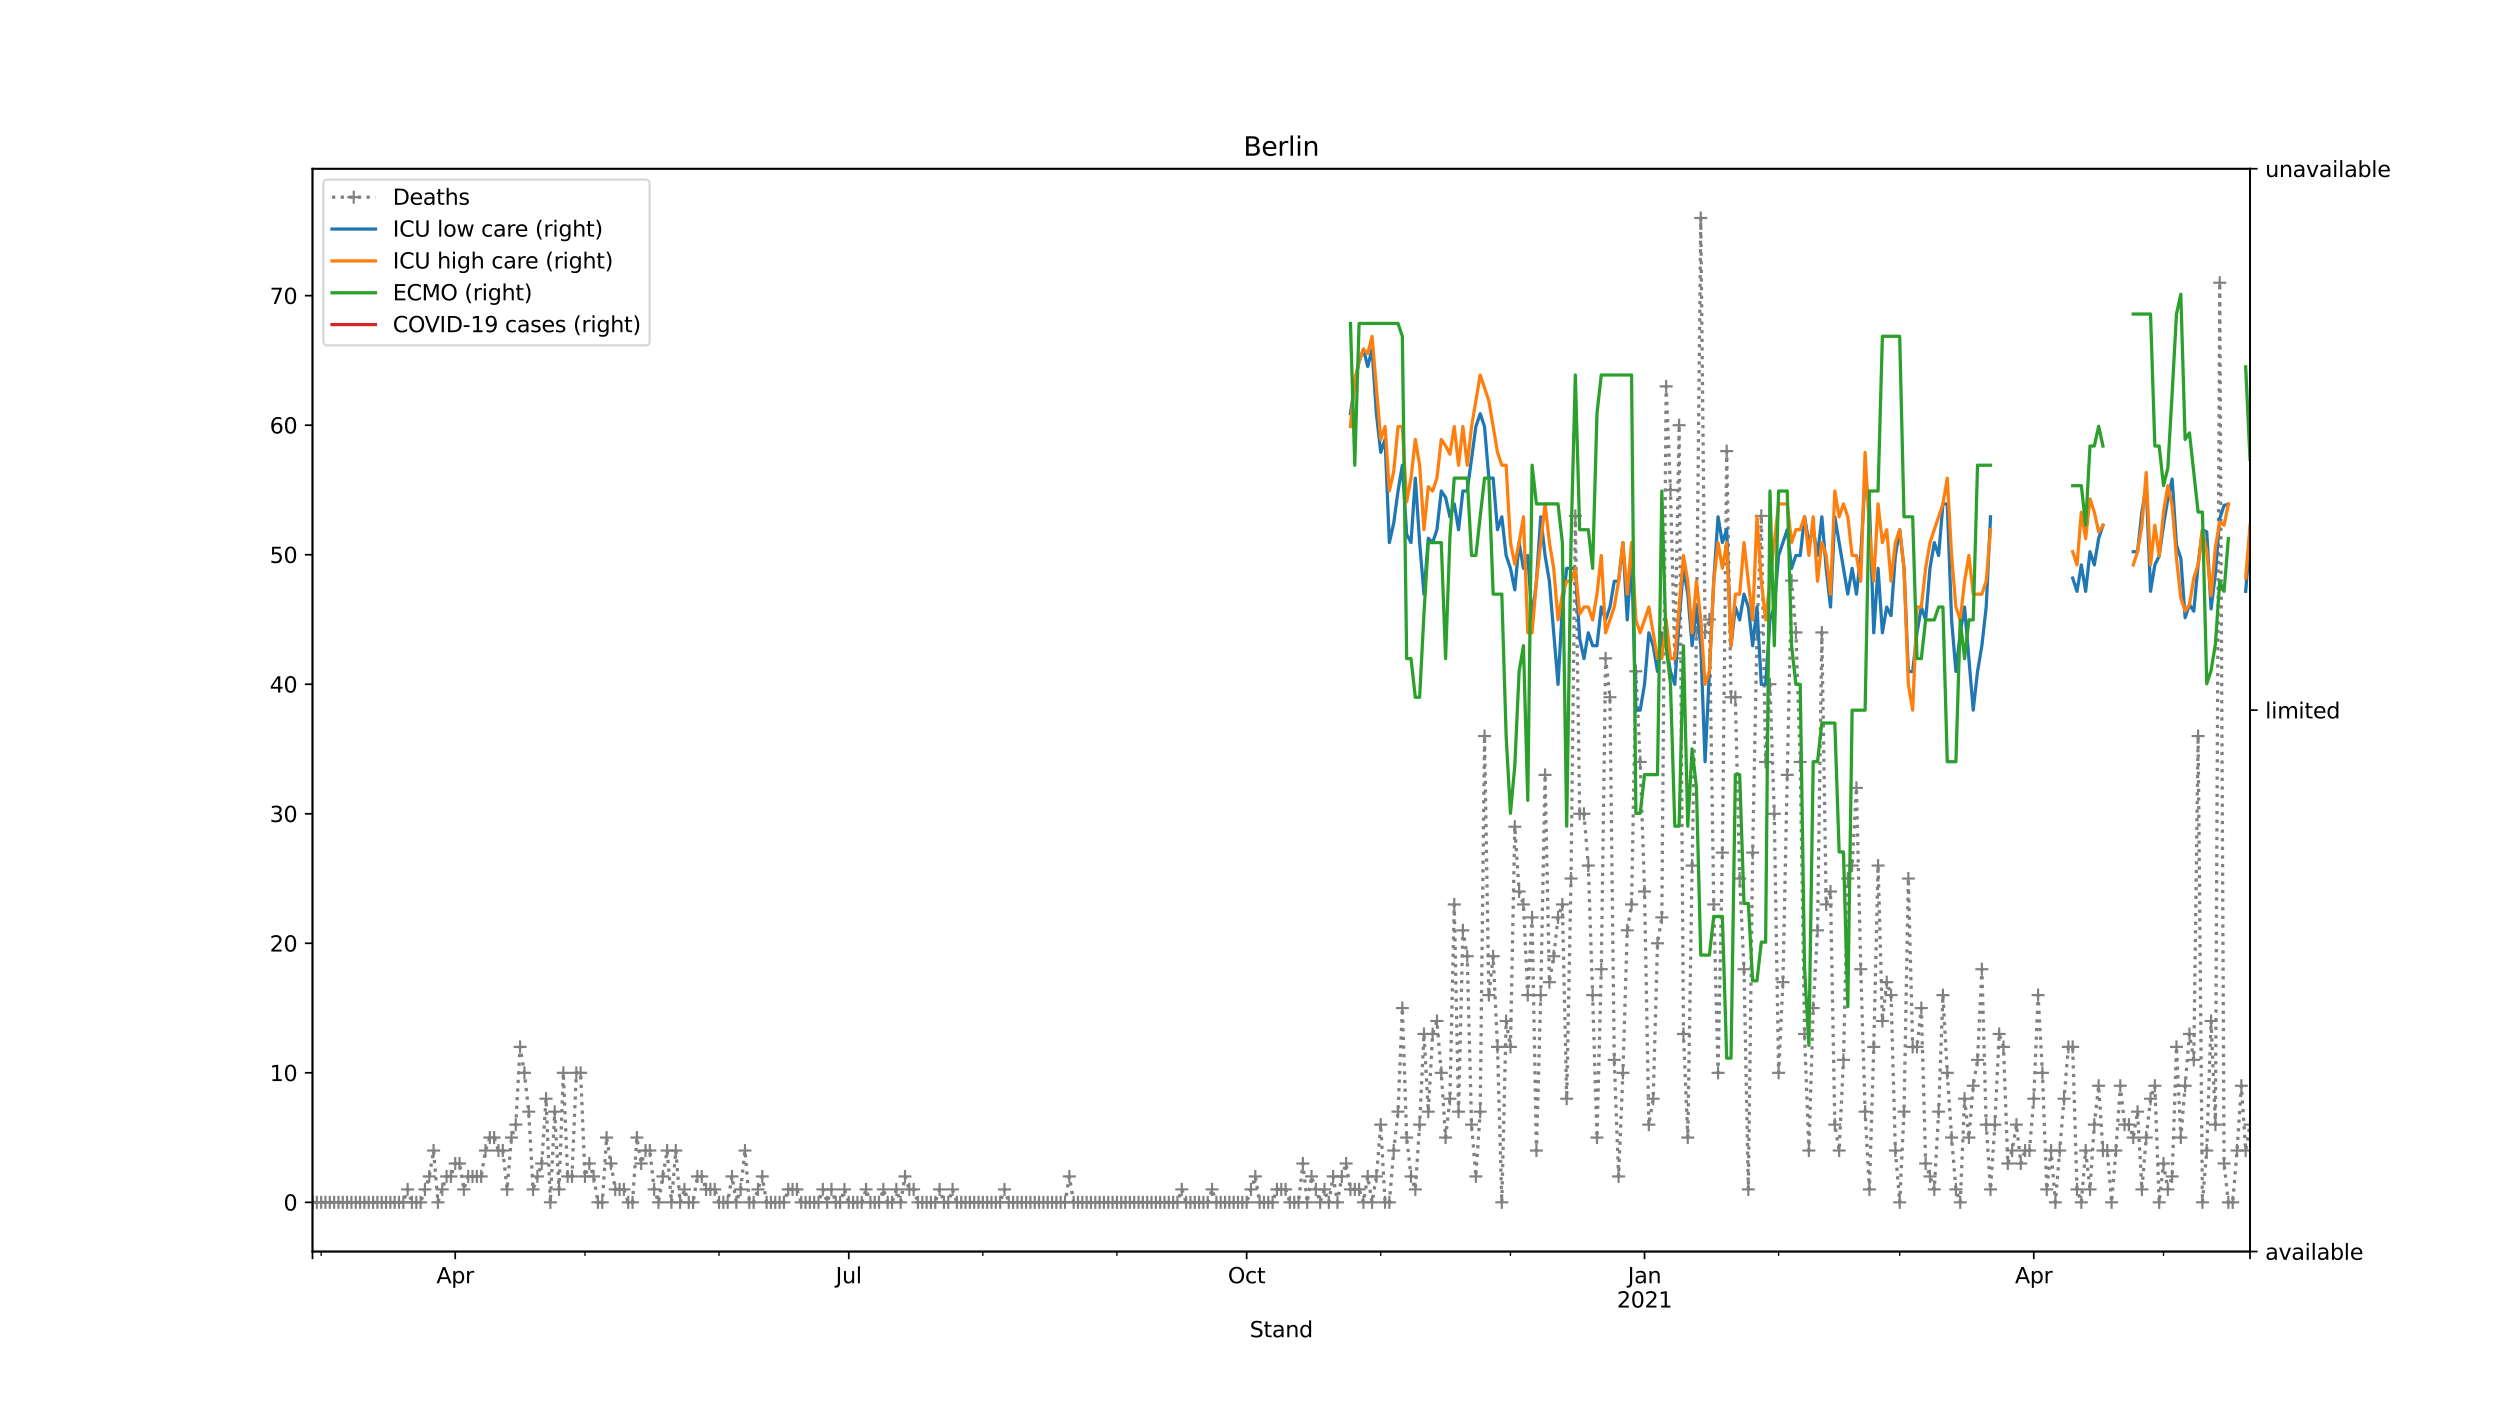 <?xml version="1.0" encoding="utf-8" standalone="no"?>
<!DOCTYPE svg PUBLIC "-//W3C//DTD SVG 1.1//EN"
  "http://www.w3.org/Graphics/SVG/1.1/DTD/svg11.dtd">
<svg height="648pt" version="1.1" viewBox="0 0 1152 648" width="1152pt" xmlns="http://www.w3.org/2000/svg" xmlns:xlink="http://www.w3.org/1999/xlink">
 <defs>
  <style type="text/css">*{stroke-linecap:butt;stroke-linejoin:round;}</style>
 </defs>
 <g id="figure_1">
  <g id="patch_1">
   <path d="M 0 648 
L 1152 648 
L 1152 0 
L 0 0 
z
" style="fill:#ffffff;"/>
  </g>
  <g id="axes_1">
   <g id="patch_2">
    <path d="M 144 576.72 
L 1036.8 576.72 
L 1036.8 77.76 
L 144 77.76 
z
" style="fill:#ffffff;"/>
   </g>
   <g id="matplotlib.axis_1">
    <g id="xtick_1">
     <g id="line2d_1">
      <defs>
       <path d="M 0 0 
L 0 3.5 
" id="m863753e47d" style="stroke:#000000;stroke-width:0.8;"/>
      </defs>
      <g>
       <use style="stroke:#000000;stroke-width:0.8;" x="144" xlink:href="#m863753e47d" y="576.72"/>
      </g>
     </g>
    </g>
    <g id="xtick_2">
     <g id="line2d_2">
      <g>
       <use style="stroke:#000000;stroke-width:0.8;" x="209.764" xlink:href="#m863753e47d" y="576.72"/>
      </g>
     </g>
     <g id="text_1">
      <!-- Apr -->
      <g transform="translate(201.114 591.318)scale(0.1 -0.1)">
       <defs>
        <path d="M 2188 4044 
L 1331 1722 
L 3047 1722 
L 2188 4044 
z
M 1831 4666 
L 2547 4666 
L 4325 0 
L 3669 0 
L 3244 1197 
L 1141 1197 
L 716 0 
L 50 0 
L 1831 4666 
z
" id="DejaVuSans-41" transform="scale(0.016)"/>
        <path d="M 1159 525 
L 1159 -1331 
L 581 -1331 
L 581 3500 
L 1159 3500 
L 1159 2969 
Q 1341 3281 1617 3432 
Q 1894 3584 2278 3584 
Q 2916 3584 3314 3078 
Q 3713 2572 3713 1747 
Q 3713 922 3314 415 
Q 2916 -91 2278 -91 
Q 1894 -91 1617 61 
Q 1341 213 1159 525 
z
M 3116 1747 
Q 3116 2381 2855 2742 
Q 2594 3103 2138 3103 
Q 1681 3103 1420 2742 
Q 1159 2381 1159 1747 
Q 1159 1113 1420 752 
Q 1681 391 2138 391 
Q 2594 391 2855 752 
Q 3116 1113 3116 1747 
z
" id="DejaVuSans-70" transform="scale(0.016)"/>
        <path d="M 2631 2963 
Q 2534 3019 2420 3045 
Q 2306 3072 2169 3072 
Q 1681 3072 1420 2755 
Q 1159 2438 1159 1844 
L 1159 0 
L 581 0 
L 581 3500 
L 1159 3500 
L 1159 2956 
Q 1341 3275 1631 3429 
Q 1922 3584 2338 3584 
Q 2397 3584 2469 3576 
Q 2541 3569 2628 3553 
L 2631 2963 
z
" id="DejaVuSans-72" transform="scale(0.016)"/>
       </defs>
       <use xlink:href="#DejaVuSans-41"/>
       <use x="68.408" xlink:href="#DejaVuSans-70"/>
       <use x="131.885" xlink:href="#DejaVuSans-72"/>
      </g>
     </g>
    </g>
    <g id="xtick_3">
     <g id="line2d_3">
      <g>
       <use style="stroke:#000000;stroke-width:0.8;" x="391.114" xlink:href="#m863753e47d" y="576.72"/>
      </g>
     </g>
     <g id="text_2">
      <!-- Jul -->
      <g transform="translate(385.081 591.318)scale(0.1 -0.1)">
       <defs>
        <path d="M 628 4666 
L 1259 4666 
L 1259 325 
Q 1259 -519 939 -900 
Q 619 -1281 -91 -1281 
L -331 -1281 
L -331 -750 
L -134 -750 
Q 284 -750 456 -515 
Q 628 -281 628 325 
L 628 4666 
z
" id="DejaVuSans-4a" transform="scale(0.016)"/>
        <path d="M 544 1381 
L 544 3500 
L 1119 3500 
L 1119 1403 
Q 1119 906 1312 657 
Q 1506 409 1894 409 
Q 2359 409 2629 706 
Q 2900 1003 2900 1516 
L 2900 3500 
L 3475 3500 
L 3475 0 
L 2900 0 
L 2900 538 
Q 2691 219 2414 64 
Q 2138 -91 1772 -91 
Q 1169 -91 856 284 
Q 544 659 544 1381 
z
M 1991 3584 
L 1991 3584 
z
" id="DejaVuSans-75" transform="scale(0.016)"/>
        <path d="M 603 4863 
L 1178 4863 
L 1178 0 
L 603 0 
L 603 4863 
z
" id="DejaVuSans-6c" transform="scale(0.016)"/>
       </defs>
       <use xlink:href="#DejaVuSans-4a"/>
       <use x="29.492" xlink:href="#DejaVuSans-75"/>
       <use x="92.871" xlink:href="#DejaVuSans-6c"/>
      </g>
     </g>
    </g>
    <g id="xtick_4">
     <g id="line2d_4">
      <g>
       <use style="stroke:#000000;stroke-width:0.8;" x="574.457" xlink:href="#m863753e47d" y="576.72"/>
      </g>
     </g>
     <g id="text_3">
      <!-- Oct -->
      <g transform="translate(565.812 591.318)scale(0.1 -0.1)">
       <defs>
        <path d="M 2522 4238 
Q 1834 4238 1429 3725 
Q 1025 3213 1025 2328 
Q 1025 1447 1429 934 
Q 1834 422 2522 422 
Q 3209 422 3611 934 
Q 4013 1447 4013 2328 
Q 4013 3213 3611 3725 
Q 3209 4238 2522 4238 
z
M 2522 4750 
Q 3503 4750 4090 4092 
Q 4678 3434 4678 2328 
Q 4678 1225 4090 567 
Q 3503 -91 2522 -91 
Q 1538 -91 948 565 
Q 359 1222 359 2328 
Q 359 3434 948 4092 
Q 1538 4750 2522 4750 
z
" id="DejaVuSans-4f" transform="scale(0.016)"/>
        <path d="M 3122 3366 
L 3122 2828 
Q 2878 2963 2633 3030 
Q 2388 3097 2138 3097 
Q 1578 3097 1268 2742 
Q 959 2388 959 1747 
Q 959 1106 1268 751 
Q 1578 397 2138 397 
Q 2388 397 2633 464 
Q 2878 531 3122 666 
L 3122 134 
Q 2881 22 2623 -34 
Q 2366 -91 2075 -91 
Q 1284 -91 818 406 
Q 353 903 353 1747 
Q 353 2603 823 3093 
Q 1294 3584 2113 3584 
Q 2378 3584 2631 3529 
Q 2884 3475 3122 3366 
z
" id="DejaVuSans-63" transform="scale(0.016)"/>
        <path d="M 1172 4494 
L 1172 3500 
L 2356 3500 
L 2356 3053 
L 1172 3053 
L 1172 1153 
Q 1172 725 1289 603 
Q 1406 481 1766 481 
L 2356 481 
L 2356 0 
L 1766 0 
Q 1100 0 847 248 
Q 594 497 594 1153 
L 594 3053 
L 172 3053 
L 172 3500 
L 594 3500 
L 594 4494 
L 1172 4494 
z
" id="DejaVuSans-74" transform="scale(0.016)"/>
       </defs>
       <use xlink:href="#DejaVuSans-4f"/>
       <use x="78.711" xlink:href="#DejaVuSans-63"/>
       <use x="133.691" xlink:href="#DejaVuSans-74"/>
      </g>
     </g>
    </g>
    <g id="xtick_5">
     <g id="line2d_5">
      <g>
       <use style="stroke:#000000;stroke-width:0.8;" x="757.8" xlink:href="#m863753e47d" y="576.72"/>
      </g>
     </g>
     <g id="text_4">
      <!-- Jan -->
      <g transform="translate(750.092 591.318)scale(0.1 -0.1)">
       <defs>
        <path d="M 2194 1759 
Q 1497 1759 1228 1600 
Q 959 1441 959 1056 
Q 959 750 1161 570 
Q 1363 391 1709 391 
Q 2188 391 2477 730 
Q 2766 1069 2766 1631 
L 2766 1759 
L 2194 1759 
z
M 3341 1997 
L 3341 0 
L 2766 0 
L 2766 531 
Q 2569 213 2275 61 
Q 1981 -91 1556 -91 
Q 1019 -91 701 211 
Q 384 513 384 1019 
Q 384 1609 779 1909 
Q 1175 2209 1959 2209 
L 2766 2209 
L 2766 2266 
Q 2766 2663 2505 2880 
Q 2244 3097 1772 3097 
Q 1472 3097 1187 3025 
Q 903 2953 641 2809 
L 641 3341 
Q 956 3463 1253 3523 
Q 1550 3584 1831 3584 
Q 2591 3584 2966 3190 
Q 3341 2797 3341 1997 
z
" id="DejaVuSans-61" transform="scale(0.016)"/>
        <path d="M 3513 2113 
L 3513 0 
L 2938 0 
L 2938 2094 
Q 2938 2591 2744 2837 
Q 2550 3084 2163 3084 
Q 1697 3084 1428 2787 
Q 1159 2491 1159 1978 
L 1159 0 
L 581 0 
L 581 3500 
L 1159 3500 
L 1159 2956 
Q 1366 3272 1645 3428 
Q 1925 3584 2291 3584 
Q 2894 3584 3203 3211 
Q 3513 2838 3513 2113 
z
" id="DejaVuSans-6e" transform="scale(0.016)"/>
       </defs>
       <use xlink:href="#DejaVuSans-4a"/>
       <use x="29.492" xlink:href="#DejaVuSans-61"/>
       <use x="90.771" xlink:href="#DejaVuSans-6e"/>
      </g>
      <!-- 2021 -->
      <g transform="translate(745.075 602.516)scale(0.1 -0.1)">
       <defs>
        <path d="M 1228 531 
L 3431 531 
L 3431 0 
L 469 0 
L 469 531 
Q 828 903 1448 1529 
Q 2069 2156 2228 2338 
Q 2531 2678 2651 2914 
Q 2772 3150 2772 3378 
Q 2772 3750 2511 3984 
Q 2250 4219 1831 4219 
Q 1534 4219 1204 4116 
Q 875 4013 500 3803 
L 500 4441 
Q 881 4594 1212 4672 
Q 1544 4750 1819 4750 
Q 2544 4750 2975 4387 
Q 3406 4025 3406 3419 
Q 3406 3131 3298 2873 
Q 3191 2616 2906 2266 
Q 2828 2175 2409 1742 
Q 1991 1309 1228 531 
z
" id="DejaVuSans-32" transform="scale(0.016)"/>
        <path d="M 2034 4250 
Q 1547 4250 1301 3770 
Q 1056 3291 1056 2328 
Q 1056 1369 1301 889 
Q 1547 409 2034 409 
Q 2525 409 2770 889 
Q 3016 1369 3016 2328 
Q 3016 3291 2770 3770 
Q 2525 4250 2034 4250 
z
M 2034 4750 
Q 2819 4750 3233 4129 
Q 3647 3509 3647 2328 
Q 3647 1150 3233 529 
Q 2819 -91 2034 -91 
Q 1250 -91 836 529 
Q 422 1150 422 2328 
Q 422 3509 836 4129 
Q 1250 4750 2034 4750 
z
" id="DejaVuSans-30" transform="scale(0.016)"/>
        <path d="M 794 531 
L 1825 531 
L 1825 4091 
L 703 3866 
L 703 4441 
L 1819 4666 
L 2450 4666 
L 2450 531 
L 3481 531 
L 3481 0 
L 794 0 
L 794 531 
z
" id="DejaVuSans-31" transform="scale(0.016)"/>
       </defs>
       <use xlink:href="#DejaVuSans-32"/>
       <use x="63.623" xlink:href="#DejaVuSans-30"/>
       <use x="127.246" xlink:href="#DejaVuSans-32"/>
       <use x="190.869" xlink:href="#DejaVuSans-31"/>
      </g>
     </g>
    </g>
    <g id="xtick_6">
     <g id="line2d_6">
      <g>
       <use style="stroke:#000000;stroke-width:0.8;" x="937.157" xlink:href="#m863753e47d" y="576.72"/>
      </g>
     </g>
     <g id="text_5">
      <!-- Apr -->
      <g transform="translate(928.507 591.318)scale(0.1 -0.1)">
       <use xlink:href="#DejaVuSans-41"/>
       <use x="68.408" xlink:href="#DejaVuSans-70"/>
       <use x="131.885" xlink:href="#DejaVuSans-72"/>
      </g>
     </g>
    </g>
    <g id="xtick_7">
     <g id="line2d_7">
      <g>
       <use style="stroke:#000000;stroke-width:0.8;" x="1036.8" xlink:href="#m863753e47d" y="576.72"/>
      </g>
     </g>
    </g>
    <g id="xtick_8">
     <g id="line2d_8">
      <defs>
       <path d="M 0 0 
L 0 2 
" id="mca755494be" style="stroke:#000000;stroke-width:0.6;"/>
      </defs>
      <g>
       <use style="stroke:#000000;stroke-width:0.6;" x="147.986" xlink:href="#mca755494be" y="576.72"/>
      </g>
     </g>
    </g>
    <g id="xtick_9">
     <g id="line2d_9">
      <g>
       <use style="stroke:#000000;stroke-width:0.6;" x="269.55" xlink:href="#mca755494be" y="576.72"/>
      </g>
     </g>
    </g>
    <g id="xtick_10">
     <g id="line2d_10">
      <g>
       <use style="stroke:#000000;stroke-width:0.6;" x="331.329" xlink:href="#mca755494be" y="576.72"/>
      </g>
     </g>
    </g>
    <g id="xtick_11">
     <g id="line2d_11">
      <g>
       <use style="stroke:#000000;stroke-width:0.6;" x="452.893" xlink:href="#mca755494be" y="576.72"/>
      </g>
     </g>
    </g>
    <g id="xtick_12">
     <g id="line2d_12">
      <g>
       <use style="stroke:#000000;stroke-width:0.6;" x="514.671" xlink:href="#mca755494be" y="576.72"/>
      </g>
     </g>
    </g>
    <g id="xtick_13">
     <g id="line2d_13">
      <g>
       <use style="stroke:#000000;stroke-width:0.6;" x="636.236" xlink:href="#mca755494be" y="576.72"/>
      </g>
     </g>
    </g>
    <g id="xtick_14">
     <g id="line2d_14">
      <g>
       <use style="stroke:#000000;stroke-width:0.6;" x="696.021" xlink:href="#mca755494be" y="576.72"/>
      </g>
     </g>
    </g>
    <g id="xtick_15">
     <g id="line2d_15">
      <g>
       <use style="stroke:#000000;stroke-width:0.6;" x="819.579" xlink:href="#mca755494be" y="576.72"/>
      </g>
     </g>
    </g>
    <g id="xtick_16">
     <g id="line2d_16">
      <g>
       <use style="stroke:#000000;stroke-width:0.6;" x="875.379" xlink:href="#mca755494be" y="576.72"/>
      </g>
     </g>
    </g>
    <g id="xtick_17">
     <g id="line2d_17">
      <g>
       <use style="stroke:#000000;stroke-width:0.6;" x="996.943" xlink:href="#mca755494be" y="576.72"/>
      </g>
     </g>
    </g>
    <g id="text_6">
     <!-- Stand -->
     <g transform="translate(575.859 616.194)scale(0.1 -0.1)">
      <defs>
       <path d="M 3425 4513 
L 3425 3897 
Q 3066 4069 2747 4153 
Q 2428 4238 2131 4238 
Q 1616 4238 1336 4038 
Q 1056 3838 1056 3469 
Q 1056 3159 1242 3001 
Q 1428 2844 1947 2747 
L 2328 2669 
Q 3034 2534 3370 2195 
Q 3706 1856 3706 1288 
Q 3706 609 3251 259 
Q 2797 -91 1919 -91 
Q 1588 -91 1214 -16 
Q 841 59 441 206 
L 441 856 
Q 825 641 1194 531 
Q 1563 422 1919 422 
Q 2459 422 2753 634 
Q 3047 847 3047 1241 
Q 3047 1584 2836 1778 
Q 2625 1972 2144 2069 
L 1759 2144 
Q 1053 2284 737 2584 
Q 422 2884 422 3419 
Q 422 4038 858 4394 
Q 1294 4750 2059 4750 
Q 2388 4750 2728 4690 
Q 3069 4631 3425 4513 
z
" id="DejaVuSans-53" transform="scale(0.016)"/>
       <path d="M 2906 2969 
L 2906 4863 
L 3481 4863 
L 3481 0 
L 2906 0 
L 2906 525 
Q 2725 213 2448 61 
Q 2172 -91 1784 -91 
Q 1150 -91 751 415 
Q 353 922 353 1747 
Q 353 2572 751 3078 
Q 1150 3584 1784 3584 
Q 2172 3584 2448 3432 
Q 2725 3281 2906 2969 
z
M 947 1747 
Q 947 1113 1208 752 
Q 1469 391 1925 391 
Q 2381 391 2643 752 
Q 2906 1113 2906 1747 
Q 2906 2381 2643 2742 
Q 2381 3103 1925 3103 
Q 1469 3103 1208 2742 
Q 947 2381 947 1747 
z
" id="DejaVuSans-64" transform="scale(0.016)"/>
      </defs>
      <use xlink:href="#DejaVuSans-53"/>
      <use x="63.477" xlink:href="#DejaVuSans-74"/>
      <use x="102.686" xlink:href="#DejaVuSans-61"/>
      <use x="163.965" xlink:href="#DejaVuSans-6e"/>
      <use x="227.344" xlink:href="#DejaVuSans-64"/>
     </g>
    </g>
   </g>
   <g id="matplotlib.axis_2">
    <g id="ytick_1">
     <g id="line2d_18">
      <defs>
       <path d="M 0 0 
L -3.5 0 
" id="mfb076fcd1c" style="stroke:#000000;stroke-width:0.8;"/>
      </defs>
      <g>
       <use style="stroke:#000000;stroke-width:0.8;" x="144" xlink:href="#mfb076fcd1c" y="554.04"/>
      </g>
     </g>
     <g id="text_7">
      <!-- 0 -->
      <g transform="translate(130.637 557.839)scale(0.1 -0.1)">
       <use xlink:href="#DejaVuSans-30"/>
      </g>
     </g>
    </g>
    <g id="ytick_2">
     <g id="line2d_19">
      <g>
       <use style="stroke:#000000;stroke-width:0.8;" x="144" xlink:href="#mfb076fcd1c" y="494.356"/>
      </g>
     </g>
     <g id="text_8">
      <!-- 10 -->
      <g transform="translate(124.275 498.155)scale(0.1 -0.1)">
       <use xlink:href="#DejaVuSans-31"/>
       <use x="63.623" xlink:href="#DejaVuSans-30"/>
      </g>
     </g>
    </g>
    <g id="ytick_3">
     <g id="line2d_20">
      <g>
       <use style="stroke:#000000;stroke-width:0.8;" x="144" xlink:href="#mfb076fcd1c" y="434.672"/>
      </g>
     </g>
     <g id="text_9">
      <!-- 20 -->
      <g transform="translate(124.275 438.471)scale(0.1 -0.1)">
       <use xlink:href="#DejaVuSans-32"/>
       <use x="63.623" xlink:href="#DejaVuSans-30"/>
      </g>
     </g>
    </g>
    <g id="ytick_4">
     <g id="line2d_21">
      <g>
       <use style="stroke:#000000;stroke-width:0.8;" x="144" xlink:href="#mfb076fcd1c" y="374.987"/>
      </g>
     </g>
     <g id="text_10">
      <!-- 30 -->
      <g transform="translate(124.275 378.787)scale(0.1 -0.1)">
       <defs>
        <path d="M 2597 2516 
Q 3050 2419 3304 2112 
Q 3559 1806 3559 1356 
Q 3559 666 3084 287 
Q 2609 -91 1734 -91 
Q 1441 -91 1130 -33 
Q 819 25 488 141 
L 488 750 
Q 750 597 1062 519 
Q 1375 441 1716 441 
Q 2309 441 2620 675 
Q 2931 909 2931 1356 
Q 2931 1769 2642 2001 
Q 2353 2234 1838 2234 
L 1294 2234 
L 1294 2753 
L 1863 2753 
Q 2328 2753 2575 2939 
Q 2822 3125 2822 3475 
Q 2822 3834 2567 4026 
Q 2313 4219 1838 4219 
Q 1578 4219 1281 4162 
Q 984 4106 628 3988 
L 628 4550 
Q 988 4650 1302 4700 
Q 1616 4750 1894 4750 
Q 2613 4750 3031 4423 
Q 3450 4097 3450 3541 
Q 3450 3153 3228 2886 
Q 3006 2619 2597 2516 
z
" id="DejaVuSans-33" transform="scale(0.016)"/>
       </defs>
       <use xlink:href="#DejaVuSans-33"/>
       <use x="63.623" xlink:href="#DejaVuSans-30"/>
      </g>
     </g>
    </g>
    <g id="ytick_5">
     <g id="line2d_22">
      <g>
       <use style="stroke:#000000;stroke-width:0.8;" x="144" xlink:href="#mfb076fcd1c" y="315.303"/>
      </g>
     </g>
     <g id="text_11">
      <!-- 40 -->
      <g transform="translate(124.275 319.102)scale(0.1 -0.1)">
       <defs>
        <path d="M 2419 4116 
L 825 1625 
L 2419 1625 
L 2419 4116 
z
M 2253 4666 
L 3047 4666 
L 3047 1625 
L 3713 1625 
L 3713 1100 
L 3047 1100 
L 3047 0 
L 2419 0 
L 2419 1100 
L 313 1100 
L 313 1709 
L 2253 4666 
z
" id="DejaVuSans-34" transform="scale(0.016)"/>
       </defs>
       <use xlink:href="#DejaVuSans-34"/>
       <use x="63.623" xlink:href="#DejaVuSans-30"/>
      </g>
     </g>
    </g>
    <g id="ytick_6">
     <g id="line2d_23">
      <g>
       <use style="stroke:#000000;stroke-width:0.8;" x="144" xlink:href="#mfb076fcd1c" y="255.619"/>
      </g>
     </g>
     <g id="text_12">
      <!-- 50 -->
      <g transform="translate(124.275 259.418)scale(0.1 -0.1)">
       <defs>
        <path d="M 691 4666 
L 3169 4666 
L 3169 4134 
L 1269 4134 
L 1269 2991 
Q 1406 3038 1543 3061 
Q 1681 3084 1819 3084 
Q 2600 3084 3056 2656 
Q 3513 2228 3513 1497 
Q 3513 744 3044 326 
Q 2575 -91 1722 -91 
Q 1428 -91 1123 -41 
Q 819 9 494 109 
L 494 744 
Q 775 591 1075 516 
Q 1375 441 1709 441 
Q 2250 441 2565 725 
Q 2881 1009 2881 1497 
Q 2881 1984 2565 2268 
Q 2250 2553 1709 2553 
Q 1456 2553 1204 2497 
Q 953 2441 691 2322 
L 691 4666 
z
" id="DejaVuSans-35" transform="scale(0.016)"/>
       </defs>
       <use xlink:href="#DejaVuSans-35"/>
       <use x="63.623" xlink:href="#DejaVuSans-30"/>
      </g>
     </g>
    </g>
    <g id="ytick_7">
     <g id="line2d_24">
      <g>
       <use style="stroke:#000000;stroke-width:0.8;" x="144" xlink:href="#mfb076fcd1c" y="195.935"/>
      </g>
     </g>
     <g id="text_13">
      <!-- 60 -->
      <g transform="translate(124.275 199.734)scale(0.1 -0.1)">
       <defs>
        <path d="M 2113 2584 
Q 1688 2584 1439 2293 
Q 1191 2003 1191 1497 
Q 1191 994 1439 701 
Q 1688 409 2113 409 
Q 2538 409 2786 701 
Q 3034 994 3034 1497 
Q 3034 2003 2786 2293 
Q 2538 2584 2113 2584 
z
M 3366 4563 
L 3366 3988 
Q 3128 4100 2886 4159 
Q 2644 4219 2406 4219 
Q 1781 4219 1451 3797 
Q 1122 3375 1075 2522 
Q 1259 2794 1537 2939 
Q 1816 3084 2150 3084 
Q 2853 3084 3261 2657 
Q 3669 2231 3669 1497 
Q 3669 778 3244 343 
Q 2819 -91 2113 -91 
Q 1303 -91 875 529 
Q 447 1150 447 2328 
Q 447 3434 972 4092 
Q 1497 4750 2381 4750 
Q 2619 4750 2861 4703 
Q 3103 4656 3366 4563 
z
" id="DejaVuSans-36" transform="scale(0.016)"/>
       </defs>
       <use xlink:href="#DejaVuSans-36"/>
       <use x="63.623" xlink:href="#DejaVuSans-30"/>
      </g>
     </g>
    </g>
    <g id="ytick_8">
     <g id="line2d_25">
      <g>
       <use style="stroke:#000000;stroke-width:0.8;" x="144" xlink:href="#mfb076fcd1c" y="136.251"/>
      </g>
     </g>
     <g id="text_14">
      <!-- 70 -->
      <g transform="translate(124.275 140.05)scale(0.1 -0.1)">
       <defs>
        <path d="M 525 4666 
L 3525 4666 
L 3525 4397 
L 1831 0 
L 1172 0 
L 2766 4134 
L 525 4134 
L 525 4666 
z
" id="DejaVuSans-37" transform="scale(0.016)"/>
       </defs>
       <use xlink:href="#DejaVuSans-37"/>
       <use x="63.623" xlink:href="#DejaVuSans-30"/>
      </g>
     </g>
    </g>
   </g>
   <g id="line2d_26">
    <path clip-path="url(#pb01257c0aa)" d="M 144 554.04 
L 185.85 554.04 
L 187.843 548.072 
L 189.836 554.04 
L 193.821 554.04 
L 197.807 542.103 
L 199.8 530.166 
L 201.793 554.04 
L 205.779 542.103 
L 207.771 542.103 
L 209.764 536.135 
L 211.757 536.135 
L 213.75 548.072 
L 215.743 542.103 
L 221.721 542.103 
L 223.714 530.166 
L 225.707 524.198 
L 227.7 524.198 
L 229.693 530.166 
L 231.686 530.166 
L 233.679 548.072 
L 235.671 524.198 
L 237.664 518.229 
L 239.657 482.419 
L 241.65 494.356 
L 243.643 512.261 
L 245.636 548.072 
L 249.621 536.135 
L 251.614 506.293 
L 253.607 554.04 
L 255.6 512.261 
L 257.593 548.072 
L 259.586 494.356 
L 261.579 542.103 
L 263.571 542.103 
L 265.564 494.356 
L 267.557 494.356 
L 269.55 542.103 
L 271.543 536.135 
L 273.536 542.103 
L 275.529 554.04 
L 277.521 554.04 
L 279.514 524.198 
L 283.5 548.072 
L 287.486 548.072 
L 289.479 554.04 
L 291.471 554.04 
L 293.464 524.198 
L 295.457 536.135 
L 297.45 530.166 
L 299.443 530.166 
L 301.436 548.072 
L 303.429 554.04 
L 307.414 530.166 
L 309.407 554.04 
L 311.4 530.166 
L 313.393 554.04 
L 315.386 548.072 
L 317.379 554.04 
L 319.371 554.04 
L 321.364 542.103 
L 323.357 542.103 
L 325.35 548.072 
L 329.336 548.072 
L 331.329 554.04 
L 335.314 554.04 
L 337.307 542.103 
L 339.3 554.04 
L 341.293 548.072 
L 343.286 530.166 
L 345.279 554.04 
L 347.271 554.04 
L 351.257 542.103 
L 353.25 554.04 
L 361.221 554.04 
L 363.214 548.072 
L 367.2 548.072 
L 369.193 554.04 
L 377.164 554.04 
L 379.157 548.072 
L 381.15 554.04 
L 383.143 548.072 
L 385.136 554.04 
L 387.129 554.04 
L 389.121 548.072 
L 391.114 554.04 
L 397.093 554.04 
L 399.086 548.072 
L 401.079 554.04 
L 405.064 554.04 
L 407.057 548.072 
L 409.05 554.04 
L 411.043 554.04 
L 413.036 548.072 
L 415.029 554.04 
L 417.021 542.103 
L 419.014 548.072 
L 421.007 548.072 
L 423 554.04 
L 430.971 554.04 
L 432.964 548.072 
L 434.957 554.04 
L 436.95 554.04 
L 438.943 548.072 
L 440.936 554.04 
L 460.864 554.04 
L 462.857 548.072 
L 464.85 554.04 
L 490.757 554.04 
L 492.75 542.103 
L 494.743 554.04 
L 542.571 554.04 
L 544.564 548.072 
L 546.557 554.04 
L 556.521 554.04 
L 558.514 548.072 
L 560.507 554.04 
L 574.457 554.04 
L 578.443 542.103 
L 580.436 554.04 
L 586.414 554.04 
L 588.407 548.072 
L 592.393 548.072 
L 594.386 554.04 
L 598.371 554.04 
L 600.364 536.135 
L 602.357 554.04 
L 604.35 542.103 
L 608.336 554.04 
L 610.329 548.072 
L 612.321 554.04 
L 614.314 542.103 
L 616.307 554.04 
L 618.3 542.103 
L 620.293 536.135 
L 622.286 548.072 
L 626.271 548.072 
L 628.264 554.04 
L 630.257 542.103 
L 632.25 554.04 
L 634.243 542.103 
L 636.236 518.229 
L 638.229 554.04 
L 640.221 554.04 
L 642.214 530.166 
L 644.207 512.261 
L 646.2 464.514 
L 648.193 524.198 
L 650.186 542.103 
L 652.179 548.072 
L 654.171 518.229 
L 656.164 476.451 
L 658.157 512.261 
L 660.15 476.451 
L 662.143 470.482 
L 664.136 494.356 
L 666.129 524.198 
L 668.121 506.293 
L 670.114 416.766 
L 672.107 512.261 
L 674.1 428.703 
L 676.093 440.64 
L 678.086 518.229 
L 680.079 542.103 
L 682.071 512.261 
L 684.064 339.177 
L 686.057 458.545 
L 688.05 440.64 
L 690.043 482.419 
L 692.036 554.04 
L 694.029 470.482 
L 696.021 482.419 
L 698.014 380.956 
L 700.007 410.798 
L 702 416.766 
L 703.993 458.545 
L 705.986 422.735 
L 707.979 530.166 
L 709.971 458.545 
L 711.964 357.082 
L 713.957 452.577 
L 715.95 440.64 
L 717.943 422.735 
L 719.936 416.766 
L 721.929 506.293 
L 723.921 404.829 
L 725.914 237.714 
L 727.907 374.987 
L 729.9 374.987 
L 731.893 398.861 
L 733.886 458.545 
L 735.879 524.198 
L 737.871 446.608 
L 739.864 303.366 
L 741.857 321.272 
L 743.85 488.387 
L 745.843 542.103 
L 747.836 494.356 
L 749.829 428.703 
L 751.821 416.766 
L 753.814 309.335 
L 755.807 351.114 
L 757.8 410.798 
L 759.793 518.229 
L 761.786 506.293 
L 763.779 434.672 
L 765.771 422.735 
L 767.764 178.029 
L 769.757 225.777 
L 771.75 303.366 
L 773.743 195.935 
L 775.736 476.451 
L 777.729 524.198 
L 779.721 398.861 
L 781.714 291.429 
L 783.707 100.44 
L 785.7 291.429 
L 787.693 285.461 
L 789.686 416.766 
L 791.679 494.356 
L 793.671 392.893 
L 795.664 207.872 
L 797.657 321.272 
L 799.65 321.272 
L 801.643 404.829 
L 803.636 446.608 
L 805.629 548.072 
L 807.621 392.893 
L 809.614 291.429 
L 811.607 237.714 
L 813.6 351.114 
L 815.593 315.303 
L 817.586 374.987 
L 819.579 494.356 
L 821.571 452.577 
L 823.564 357.082 
L 825.557 267.556 
L 827.55 291.429 
L 829.543 351.114 
L 831.536 476.451 
L 833.529 530.166 
L 835.521 464.514 
L 837.514 428.703 
L 839.507 291.429 
L 841.5 416.766 
L 843.493 410.798 
L 845.486 518.229 
L 847.479 530.166 
L 849.471 488.387 
L 851.464 404.829 
L 853.457 398.861 
L 855.45 363.051 
L 857.443 446.608 
L 859.436 512.261 
L 861.429 548.072 
L 863.421 482.419 
L 865.414 398.861 
L 867.407 470.482 
L 869.4 452.577 
L 871.393 458.545 
L 873.386 530.166 
L 875.379 554.04 
L 877.371 512.261 
L 879.364 404.829 
L 881.357 482.419 
L 883.35 482.419 
L 885.343 464.514 
L 887.336 536.135 
L 891.321 548.072 
L 893.314 512.261 
L 895.307 458.545 
L 897.3 494.356 
L 899.293 524.198 
L 901.286 548.072 
L 903.279 554.04 
L 905.271 506.293 
L 907.264 524.198 
L 909.257 500.324 
L 911.25 488.387 
L 913.243 446.608 
L 915.236 518.229 
L 917.229 548.072 
L 919.221 518.229 
L 921.214 476.451 
L 923.207 482.419 
L 925.2 536.135 
L 927.193 530.166 
L 929.186 518.229 
L 931.179 536.135 
L 933.171 530.166 
L 935.164 530.166 
L 937.157 506.293 
L 939.15 458.545 
L 941.143 494.356 
L 943.136 548.072 
L 945.129 530.166 
L 947.121 554.04 
L 953.1 482.419 
L 955.093 482.419 
L 957.086 548.072 
L 959.079 554.04 
L 961.071 530.166 
L 963.064 548.072 
L 965.057 518.229 
L 967.05 500.324 
L 969.043 530.166 
L 971.036 530.166 
L 973.029 554.04 
L 975.021 530.166 
L 977.014 500.324 
L 979.007 518.229 
L 981 518.229 
L 982.993 524.198 
L 984.986 512.261 
L 986.979 548.072 
L 988.971 524.198 
L 990.964 506.293 
L 992.957 500.324 
L 994.95 554.04 
L 996.943 536.135 
L 998.936 548.072 
L 1000.929 542.103 
L 1002.921 482.419 
L 1004.914 524.198 
L 1008.9 476.451 
L 1010.893 488.387 
L 1012.886 339.177 
L 1014.879 554.04 
L 1016.871 530.166 
L 1018.864 470.482 
L 1020.857 518.229 
L 1022.85 130.282 
L 1024.843 536.135 
L 1026.836 554.04 
L 1028.829 554.04 
L 1030.821 530.166 
L 1032.814 500.324 
L 1034.807 530.166 
L 1036.8 518.229 
L 1036.8 518.229 
" style="fill:none;stroke:#808080;stroke-dasharray:1.5,2.475;stroke-dashoffset:0;stroke-width:1.5;"/>
    <defs>
     <path d="M -3 0 
L 3 0 
M 0 3 
L 0 -3 
" id="m4ad8a75539" style="stroke:#808080;"/>
    </defs>
    <g clip-path="url(#pb01257c0aa)">
     <use style="fill:#808080;stroke:#808080;" x="144" xlink:href="#m4ad8a75539" y="554.04"/>
     <use style="fill:#808080;stroke:#808080;" x="145.993" xlink:href="#m4ad8a75539" y="554.04"/>
     <use style="fill:#808080;stroke:#808080;" x="147.986" xlink:href="#m4ad8a75539" y="554.04"/>
     <use style="fill:#808080;stroke:#808080;" x="149.979" xlink:href="#m4ad8a75539" y="554.04"/>
     <use style="fill:#808080;stroke:#808080;" x="151.971" xlink:href="#m4ad8a75539" y="554.04"/>
     <use style="fill:#808080;stroke:#808080;" x="153.964" xlink:href="#m4ad8a75539" y="554.04"/>
     <use style="fill:#808080;stroke:#808080;" x="155.957" xlink:href="#m4ad8a75539" y="554.04"/>
     <use style="fill:#808080;stroke:#808080;" x="157.95" xlink:href="#m4ad8a75539" y="554.04"/>
     <use style="fill:#808080;stroke:#808080;" x="159.943" xlink:href="#m4ad8a75539" y="554.04"/>
     <use style="fill:#808080;stroke:#808080;" x="161.936" xlink:href="#m4ad8a75539" y="554.04"/>
     <use style="fill:#808080;stroke:#808080;" x="163.929" xlink:href="#m4ad8a75539" y="554.04"/>
     <use style="fill:#808080;stroke:#808080;" x="165.921" xlink:href="#m4ad8a75539" y="554.04"/>
     <use style="fill:#808080;stroke:#808080;" x="167.914" xlink:href="#m4ad8a75539" y="554.04"/>
     <use style="fill:#808080;stroke:#808080;" x="169.907" xlink:href="#m4ad8a75539" y="554.04"/>
     <use style="fill:#808080;stroke:#808080;" x="171.9" xlink:href="#m4ad8a75539" y="554.04"/>
     <use style="fill:#808080;stroke:#808080;" x="173.893" xlink:href="#m4ad8a75539" y="554.04"/>
     <use style="fill:#808080;stroke:#808080;" x="175.886" xlink:href="#m4ad8a75539" y="554.04"/>
     <use style="fill:#808080;stroke:#808080;" x="177.879" xlink:href="#m4ad8a75539" y="554.04"/>
     <use style="fill:#808080;stroke:#808080;" x="179.871" xlink:href="#m4ad8a75539" y="554.04"/>
     <use style="fill:#808080;stroke:#808080;" x="181.864" xlink:href="#m4ad8a75539" y="554.04"/>
     <use style="fill:#808080;stroke:#808080;" x="183.857" xlink:href="#m4ad8a75539" y="554.04"/>
     <use style="fill:#808080;stroke:#808080;" x="185.85" xlink:href="#m4ad8a75539" y="554.04"/>
     <use style="fill:#808080;stroke:#808080;" x="187.843" xlink:href="#m4ad8a75539" y="548.072"/>
     <use style="fill:#808080;stroke:#808080;" x="189.836" xlink:href="#m4ad8a75539" y="554.04"/>
     <use style="fill:#808080;stroke:#808080;" x="191.829" xlink:href="#m4ad8a75539" y="554.04"/>
     <use style="fill:#808080;stroke:#808080;" x="193.821" xlink:href="#m4ad8a75539" y="554.04"/>
     <use style="fill:#808080;stroke:#808080;" x="195.814" xlink:href="#m4ad8a75539" y="548.072"/>
     <use style="fill:#808080;stroke:#808080;" x="197.807" xlink:href="#m4ad8a75539" y="542.103"/>
     <use style="fill:#808080;stroke:#808080;" x="199.8" xlink:href="#m4ad8a75539" y="530.166"/>
     <use style="fill:#808080;stroke:#808080;" x="201.793" xlink:href="#m4ad8a75539" y="554.04"/>
     <use style="fill:#808080;stroke:#808080;" x="203.786" xlink:href="#m4ad8a75539" y="548.072"/>
     <use style="fill:#808080;stroke:#808080;" x="205.779" xlink:href="#m4ad8a75539" y="542.103"/>
     <use style="fill:#808080;stroke:#808080;" x="207.771" xlink:href="#m4ad8a75539" y="542.103"/>
     <use style="fill:#808080;stroke:#808080;" x="209.764" xlink:href="#m4ad8a75539" y="536.135"/>
     <use style="fill:#808080;stroke:#808080;" x="211.757" xlink:href="#m4ad8a75539" y="536.135"/>
     <use style="fill:#808080;stroke:#808080;" x="213.75" xlink:href="#m4ad8a75539" y="548.072"/>
     <use style="fill:#808080;stroke:#808080;" x="215.743" xlink:href="#m4ad8a75539" y="542.103"/>
     <use style="fill:#808080;stroke:#808080;" x="217.736" xlink:href="#m4ad8a75539" y="542.103"/>
     <use style="fill:#808080;stroke:#808080;" x="219.729" xlink:href="#m4ad8a75539" y="542.103"/>
     <use style="fill:#808080;stroke:#808080;" x="221.721" xlink:href="#m4ad8a75539" y="542.103"/>
     <use style="fill:#808080;stroke:#808080;" x="223.714" xlink:href="#m4ad8a75539" y="530.166"/>
     <use style="fill:#808080;stroke:#808080;" x="225.707" xlink:href="#m4ad8a75539" y="524.198"/>
     <use style="fill:#808080;stroke:#808080;" x="227.7" xlink:href="#m4ad8a75539" y="524.198"/>
     <use style="fill:#808080;stroke:#808080;" x="229.693" xlink:href="#m4ad8a75539" y="530.166"/>
     <use style="fill:#808080;stroke:#808080;" x="231.686" xlink:href="#m4ad8a75539" y="530.166"/>
     <use style="fill:#808080;stroke:#808080;" x="233.679" xlink:href="#m4ad8a75539" y="548.072"/>
     <use style="fill:#808080;stroke:#808080;" x="235.671" xlink:href="#m4ad8a75539" y="524.198"/>
     <use style="fill:#808080;stroke:#808080;" x="237.664" xlink:href="#m4ad8a75539" y="518.229"/>
     <use style="fill:#808080;stroke:#808080;" x="239.657" xlink:href="#m4ad8a75539" y="482.419"/>
     <use style="fill:#808080;stroke:#808080;" x="241.65" xlink:href="#m4ad8a75539" y="494.356"/>
     <use style="fill:#808080;stroke:#808080;" x="243.643" xlink:href="#m4ad8a75539" y="512.261"/>
     <use style="fill:#808080;stroke:#808080;" x="245.636" xlink:href="#m4ad8a75539" y="548.072"/>
     <use style="fill:#808080;stroke:#808080;" x="247.629" xlink:href="#m4ad8a75539" y="542.103"/>
     <use style="fill:#808080;stroke:#808080;" x="249.621" xlink:href="#m4ad8a75539" y="536.135"/>
     <use style="fill:#808080;stroke:#808080;" x="251.614" xlink:href="#m4ad8a75539" y="506.293"/>
     <use style="fill:#808080;stroke:#808080;" x="253.607" xlink:href="#m4ad8a75539" y="554.04"/>
     <use style="fill:#808080;stroke:#808080;" x="255.6" xlink:href="#m4ad8a75539" y="512.261"/>
     <use style="fill:#808080;stroke:#808080;" x="257.593" xlink:href="#m4ad8a75539" y="548.072"/>
     <use style="fill:#808080;stroke:#808080;" x="259.586" xlink:href="#m4ad8a75539" y="494.356"/>
     <use style="fill:#808080;stroke:#808080;" x="261.579" xlink:href="#m4ad8a75539" y="542.103"/>
     <use style="fill:#808080;stroke:#808080;" x="263.571" xlink:href="#m4ad8a75539" y="542.103"/>
     <use style="fill:#808080;stroke:#808080;" x="265.564" xlink:href="#m4ad8a75539" y="494.356"/>
     <use style="fill:#808080;stroke:#808080;" x="267.557" xlink:href="#m4ad8a75539" y="494.356"/>
     <use style="fill:#808080;stroke:#808080;" x="269.55" xlink:href="#m4ad8a75539" y="542.103"/>
     <use style="fill:#808080;stroke:#808080;" x="271.543" xlink:href="#m4ad8a75539" y="536.135"/>
     <use style="fill:#808080;stroke:#808080;" x="273.536" xlink:href="#m4ad8a75539" y="542.103"/>
     <use style="fill:#808080;stroke:#808080;" x="275.529" xlink:href="#m4ad8a75539" y="554.04"/>
     <use style="fill:#808080;stroke:#808080;" x="277.521" xlink:href="#m4ad8a75539" y="554.04"/>
     <use style="fill:#808080;stroke:#808080;" x="279.514" xlink:href="#m4ad8a75539" y="524.198"/>
     <use style="fill:#808080;stroke:#808080;" x="281.507" xlink:href="#m4ad8a75539" y="536.135"/>
     <use style="fill:#808080;stroke:#808080;" x="283.5" xlink:href="#m4ad8a75539" y="548.072"/>
     <use style="fill:#808080;stroke:#808080;" x="285.493" xlink:href="#m4ad8a75539" y="548.072"/>
     <use style="fill:#808080;stroke:#808080;" x="287.486" xlink:href="#m4ad8a75539" y="548.072"/>
     <use style="fill:#808080;stroke:#808080;" x="289.479" xlink:href="#m4ad8a75539" y="554.04"/>
     <use style="fill:#808080;stroke:#808080;" x="291.471" xlink:href="#m4ad8a75539" y="554.04"/>
     <use style="fill:#808080;stroke:#808080;" x="293.464" xlink:href="#m4ad8a75539" y="524.198"/>
     <use style="fill:#808080;stroke:#808080;" x="295.457" xlink:href="#m4ad8a75539" y="536.135"/>
     <use style="fill:#808080;stroke:#808080;" x="297.45" xlink:href="#m4ad8a75539" y="530.166"/>
     <use style="fill:#808080;stroke:#808080;" x="299.443" xlink:href="#m4ad8a75539" y="530.166"/>
     <use style="fill:#808080;stroke:#808080;" x="301.436" xlink:href="#m4ad8a75539" y="548.072"/>
     <use style="fill:#808080;stroke:#808080;" x="303.429" xlink:href="#m4ad8a75539" y="554.04"/>
     <use style="fill:#808080;stroke:#808080;" x="305.421" xlink:href="#m4ad8a75539" y="542.103"/>
     <use style="fill:#808080;stroke:#808080;" x="307.414" xlink:href="#m4ad8a75539" y="530.166"/>
     <use style="fill:#808080;stroke:#808080;" x="309.407" xlink:href="#m4ad8a75539" y="554.04"/>
     <use style="fill:#808080;stroke:#808080;" x="311.4" xlink:href="#m4ad8a75539" y="530.166"/>
     <use style="fill:#808080;stroke:#808080;" x="313.393" xlink:href="#m4ad8a75539" y="554.04"/>
     <use style="fill:#808080;stroke:#808080;" x="315.386" xlink:href="#m4ad8a75539" y="548.072"/>
     <use style="fill:#808080;stroke:#808080;" x="317.379" xlink:href="#m4ad8a75539" y="554.04"/>
     <use style="fill:#808080;stroke:#808080;" x="319.371" xlink:href="#m4ad8a75539" y="554.04"/>
     <use style="fill:#808080;stroke:#808080;" x="321.364" xlink:href="#m4ad8a75539" y="542.103"/>
     <use style="fill:#808080;stroke:#808080;" x="323.357" xlink:href="#m4ad8a75539" y="542.103"/>
     <use style="fill:#808080;stroke:#808080;" x="325.35" xlink:href="#m4ad8a75539" y="548.072"/>
     <use style="fill:#808080;stroke:#808080;" x="327.343" xlink:href="#m4ad8a75539" y="548.072"/>
     <use style="fill:#808080;stroke:#808080;" x="329.336" xlink:href="#m4ad8a75539" y="548.072"/>
     <use style="fill:#808080;stroke:#808080;" x="331.329" xlink:href="#m4ad8a75539" y="554.04"/>
     <use style="fill:#808080;stroke:#808080;" x="333.321" xlink:href="#m4ad8a75539" y="554.04"/>
     <use style="fill:#808080;stroke:#808080;" x="335.314" xlink:href="#m4ad8a75539" y="554.04"/>
     <use style="fill:#808080;stroke:#808080;" x="337.307" xlink:href="#m4ad8a75539" y="542.103"/>
     <use style="fill:#808080;stroke:#808080;" x="339.3" xlink:href="#m4ad8a75539" y="554.04"/>
     <use style="fill:#808080;stroke:#808080;" x="341.293" xlink:href="#m4ad8a75539" y="548.072"/>
     <use style="fill:#808080;stroke:#808080;" x="343.286" xlink:href="#m4ad8a75539" y="530.166"/>
     <use style="fill:#808080;stroke:#808080;" x="345.279" xlink:href="#m4ad8a75539" y="554.04"/>
     <use style="fill:#808080;stroke:#808080;" x="347.271" xlink:href="#m4ad8a75539" y="554.04"/>
     <use style="fill:#808080;stroke:#808080;" x="349.264" xlink:href="#m4ad8a75539" y="548.072"/>
     <use style="fill:#808080;stroke:#808080;" x="351.257" xlink:href="#m4ad8a75539" y="542.103"/>
     <use style="fill:#808080;stroke:#808080;" x="353.25" xlink:href="#m4ad8a75539" y="554.04"/>
     <use style="fill:#808080;stroke:#808080;" x="355.243" xlink:href="#m4ad8a75539" y="554.04"/>
     <use style="fill:#808080;stroke:#808080;" x="357.236" xlink:href="#m4ad8a75539" y="554.04"/>
     <use style="fill:#808080;stroke:#808080;" x="359.229" xlink:href="#m4ad8a75539" y="554.04"/>
     <use style="fill:#808080;stroke:#808080;" x="361.221" xlink:href="#m4ad8a75539" y="554.04"/>
     <use style="fill:#808080;stroke:#808080;" x="363.214" xlink:href="#m4ad8a75539" y="548.072"/>
     <use style="fill:#808080;stroke:#808080;" x="365.207" xlink:href="#m4ad8a75539" y="548.072"/>
     <use style="fill:#808080;stroke:#808080;" x="367.2" xlink:href="#m4ad8a75539" y="548.072"/>
     <use style="fill:#808080;stroke:#808080;" x="369.193" xlink:href="#m4ad8a75539" y="554.04"/>
     <use style="fill:#808080;stroke:#808080;" x="371.186" xlink:href="#m4ad8a75539" y="554.04"/>
     <use style="fill:#808080;stroke:#808080;" x="373.179" xlink:href="#m4ad8a75539" y="554.04"/>
     <use style="fill:#808080;stroke:#808080;" x="375.171" xlink:href="#m4ad8a75539" y="554.04"/>
     <use style="fill:#808080;stroke:#808080;" x="377.164" xlink:href="#m4ad8a75539" y="554.04"/>
     <use style="fill:#808080;stroke:#808080;" x="379.157" xlink:href="#m4ad8a75539" y="548.072"/>
     <use style="fill:#808080;stroke:#808080;" x="381.15" xlink:href="#m4ad8a75539" y="554.04"/>
     <use style="fill:#808080;stroke:#808080;" x="383.143" xlink:href="#m4ad8a75539" y="548.072"/>
     <use style="fill:#808080;stroke:#808080;" x="385.136" xlink:href="#m4ad8a75539" y="554.04"/>
     <use style="fill:#808080;stroke:#808080;" x="387.129" xlink:href="#m4ad8a75539" y="554.04"/>
     <use style="fill:#808080;stroke:#808080;" x="389.121" xlink:href="#m4ad8a75539" y="548.072"/>
     <use style="fill:#808080;stroke:#808080;" x="391.114" xlink:href="#m4ad8a75539" y="554.04"/>
     <use style="fill:#808080;stroke:#808080;" x="393.107" xlink:href="#m4ad8a75539" y="554.04"/>
     <use style="fill:#808080;stroke:#808080;" x="395.1" xlink:href="#m4ad8a75539" y="554.04"/>
     <use style="fill:#808080;stroke:#808080;" x="397.093" xlink:href="#m4ad8a75539" y="554.04"/>
     <use style="fill:#808080;stroke:#808080;" x="399.086" xlink:href="#m4ad8a75539" y="548.072"/>
     <use style="fill:#808080;stroke:#808080;" x="401.079" xlink:href="#m4ad8a75539" y="554.04"/>
     <use style="fill:#808080;stroke:#808080;" x="403.071" xlink:href="#m4ad8a75539" y="554.04"/>
     <use style="fill:#808080;stroke:#808080;" x="405.064" xlink:href="#m4ad8a75539" y="554.04"/>
     <use style="fill:#808080;stroke:#808080;" x="407.057" xlink:href="#m4ad8a75539" y="548.072"/>
     <use style="fill:#808080;stroke:#808080;" x="409.05" xlink:href="#m4ad8a75539" y="554.04"/>
     <use style="fill:#808080;stroke:#808080;" x="411.043" xlink:href="#m4ad8a75539" y="554.04"/>
     <use style="fill:#808080;stroke:#808080;" x="413.036" xlink:href="#m4ad8a75539" y="548.072"/>
     <use style="fill:#808080;stroke:#808080;" x="415.029" xlink:href="#m4ad8a75539" y="554.04"/>
     <use style="fill:#808080;stroke:#808080;" x="417.021" xlink:href="#m4ad8a75539" y="542.103"/>
     <use style="fill:#808080;stroke:#808080;" x="419.014" xlink:href="#m4ad8a75539" y="548.072"/>
     <use style="fill:#808080;stroke:#808080;" x="421.007" xlink:href="#m4ad8a75539" y="548.072"/>
     <use style="fill:#808080;stroke:#808080;" x="423" xlink:href="#m4ad8a75539" y="554.04"/>
     <use style="fill:#808080;stroke:#808080;" x="424.993" xlink:href="#m4ad8a75539" y="554.04"/>
     <use style="fill:#808080;stroke:#808080;" x="426.986" xlink:href="#m4ad8a75539" y="554.04"/>
     <use style="fill:#808080;stroke:#808080;" x="428.979" xlink:href="#m4ad8a75539" y="554.04"/>
     <use style="fill:#808080;stroke:#808080;" x="430.971" xlink:href="#m4ad8a75539" y="554.04"/>
     <use style="fill:#808080;stroke:#808080;" x="432.964" xlink:href="#m4ad8a75539" y="548.072"/>
     <use style="fill:#808080;stroke:#808080;" x="434.957" xlink:href="#m4ad8a75539" y="554.04"/>
     <use style="fill:#808080;stroke:#808080;" x="436.95" xlink:href="#m4ad8a75539" y="554.04"/>
     <use style="fill:#808080;stroke:#808080;" x="438.943" xlink:href="#m4ad8a75539" y="548.072"/>
     <use style="fill:#808080;stroke:#808080;" x="440.936" xlink:href="#m4ad8a75539" y="554.04"/>
     <use style="fill:#808080;stroke:#808080;" x="442.929" xlink:href="#m4ad8a75539" y="554.04"/>
     <use style="fill:#808080;stroke:#808080;" x="444.921" xlink:href="#m4ad8a75539" y="554.04"/>
     <use style="fill:#808080;stroke:#808080;" x="446.914" xlink:href="#m4ad8a75539" y="554.04"/>
     <use style="fill:#808080;stroke:#808080;" x="448.907" xlink:href="#m4ad8a75539" y="554.04"/>
     <use style="fill:#808080;stroke:#808080;" x="450.9" xlink:href="#m4ad8a75539" y="554.04"/>
     <use style="fill:#808080;stroke:#808080;" x="452.893" xlink:href="#m4ad8a75539" y="554.04"/>
     <use style="fill:#808080;stroke:#808080;" x="454.886" xlink:href="#m4ad8a75539" y="554.04"/>
     <use style="fill:#808080;stroke:#808080;" x="456.879" xlink:href="#m4ad8a75539" y="554.04"/>
     <use style="fill:#808080;stroke:#808080;" x="458.871" xlink:href="#m4ad8a75539" y="554.04"/>
     <use style="fill:#808080;stroke:#808080;" x="460.864" xlink:href="#m4ad8a75539" y="554.04"/>
     <use style="fill:#808080;stroke:#808080;" x="462.857" xlink:href="#m4ad8a75539" y="548.072"/>
     <use style="fill:#808080;stroke:#808080;" x="464.85" xlink:href="#m4ad8a75539" y="554.04"/>
     <use style="fill:#808080;stroke:#808080;" x="466.843" xlink:href="#m4ad8a75539" y="554.04"/>
     <use style="fill:#808080;stroke:#808080;" x="468.836" xlink:href="#m4ad8a75539" y="554.04"/>
     <use style="fill:#808080;stroke:#808080;" x="470.829" xlink:href="#m4ad8a75539" y="554.04"/>
     <use style="fill:#808080;stroke:#808080;" x="472.821" xlink:href="#m4ad8a75539" y="554.04"/>
     <use style="fill:#808080;stroke:#808080;" x="474.814" xlink:href="#m4ad8a75539" y="554.04"/>
     <use style="fill:#808080;stroke:#808080;" x="476.807" xlink:href="#m4ad8a75539" y="554.04"/>
     <use style="fill:#808080;stroke:#808080;" x="478.8" xlink:href="#m4ad8a75539" y="554.04"/>
     <use style="fill:#808080;stroke:#808080;" x="480.793" xlink:href="#m4ad8a75539" y="554.04"/>
     <use style="fill:#808080;stroke:#808080;" x="482.786" xlink:href="#m4ad8a75539" y="554.04"/>
     <use style="fill:#808080;stroke:#808080;" x="484.779" xlink:href="#m4ad8a75539" y="554.04"/>
     <use style="fill:#808080;stroke:#808080;" x="486.771" xlink:href="#m4ad8a75539" y="554.04"/>
     <use style="fill:#808080;stroke:#808080;" x="488.764" xlink:href="#m4ad8a75539" y="554.04"/>
     <use style="fill:#808080;stroke:#808080;" x="490.757" xlink:href="#m4ad8a75539" y="554.04"/>
     <use style="fill:#808080;stroke:#808080;" x="492.75" xlink:href="#m4ad8a75539" y="542.103"/>
     <use style="fill:#808080;stroke:#808080;" x="494.743" xlink:href="#m4ad8a75539" y="554.04"/>
     <use style="fill:#808080;stroke:#808080;" x="496.736" xlink:href="#m4ad8a75539" y="554.04"/>
     <use style="fill:#808080;stroke:#808080;" x="498.729" xlink:href="#m4ad8a75539" y="554.04"/>
     <use style="fill:#808080;stroke:#808080;" x="500.721" xlink:href="#m4ad8a75539" y="554.04"/>
     <use style="fill:#808080;stroke:#808080;" x="502.714" xlink:href="#m4ad8a75539" y="554.04"/>
     <use style="fill:#808080;stroke:#808080;" x="504.707" xlink:href="#m4ad8a75539" y="554.04"/>
     <use style="fill:#808080;stroke:#808080;" x="506.7" xlink:href="#m4ad8a75539" y="554.04"/>
     <use style="fill:#808080;stroke:#808080;" x="508.693" xlink:href="#m4ad8a75539" y="554.04"/>
     <use style="fill:#808080;stroke:#808080;" x="510.686" xlink:href="#m4ad8a75539" y="554.04"/>
     <use style="fill:#808080;stroke:#808080;" x="512.679" xlink:href="#m4ad8a75539" y="554.04"/>
     <use style="fill:#808080;stroke:#808080;" x="514.671" xlink:href="#m4ad8a75539" y="554.04"/>
     <use style="fill:#808080;stroke:#808080;" x="516.664" xlink:href="#m4ad8a75539" y="554.04"/>
     <use style="fill:#808080;stroke:#808080;" x="518.657" xlink:href="#m4ad8a75539" y="554.04"/>
     <use style="fill:#808080;stroke:#808080;" x="520.65" xlink:href="#m4ad8a75539" y="554.04"/>
     <use style="fill:#808080;stroke:#808080;" x="522.643" xlink:href="#m4ad8a75539" y="554.04"/>
     <use style="fill:#808080;stroke:#808080;" x="524.636" xlink:href="#m4ad8a75539" y="554.04"/>
     <use style="fill:#808080;stroke:#808080;" x="526.629" xlink:href="#m4ad8a75539" y="554.04"/>
     <use style="fill:#808080;stroke:#808080;" x="528.621" xlink:href="#m4ad8a75539" y="554.04"/>
     <use style="fill:#808080;stroke:#808080;" x="530.614" xlink:href="#m4ad8a75539" y="554.04"/>
     <use style="fill:#808080;stroke:#808080;" x="532.607" xlink:href="#m4ad8a75539" y="554.04"/>
     <use style="fill:#808080;stroke:#808080;" x="534.6" xlink:href="#m4ad8a75539" y="554.04"/>
     <use style="fill:#808080;stroke:#808080;" x="536.593" xlink:href="#m4ad8a75539" y="554.04"/>
     <use style="fill:#808080;stroke:#808080;" x="538.586" xlink:href="#m4ad8a75539" y="554.04"/>
     <use style="fill:#808080;stroke:#808080;" x="540.579" xlink:href="#m4ad8a75539" y="554.04"/>
     <use style="fill:#808080;stroke:#808080;" x="542.571" xlink:href="#m4ad8a75539" y="554.04"/>
     <use style="fill:#808080;stroke:#808080;" x="544.564" xlink:href="#m4ad8a75539" y="548.072"/>
     <use style="fill:#808080;stroke:#808080;" x="546.557" xlink:href="#m4ad8a75539" y="554.04"/>
     <use style="fill:#808080;stroke:#808080;" x="548.55" xlink:href="#m4ad8a75539" y="554.04"/>
     <use style="fill:#808080;stroke:#808080;" x="550.543" xlink:href="#m4ad8a75539" y="554.04"/>
     <use style="fill:#808080;stroke:#808080;" x="552.536" xlink:href="#m4ad8a75539" y="554.04"/>
     <use style="fill:#808080;stroke:#808080;" x="554.529" xlink:href="#m4ad8a75539" y="554.04"/>
     <use style="fill:#808080;stroke:#808080;" x="556.521" xlink:href="#m4ad8a75539" y="554.04"/>
     <use style="fill:#808080;stroke:#808080;" x="558.514" xlink:href="#m4ad8a75539" y="548.072"/>
     <use style="fill:#808080;stroke:#808080;" x="560.507" xlink:href="#m4ad8a75539" y="554.04"/>
     <use style="fill:#808080;stroke:#808080;" x="562.5" xlink:href="#m4ad8a75539" y="554.04"/>
     <use style="fill:#808080;stroke:#808080;" x="564.493" xlink:href="#m4ad8a75539" y="554.04"/>
     <use style="fill:#808080;stroke:#808080;" x="566.486" xlink:href="#m4ad8a75539" y="554.04"/>
     <use style="fill:#808080;stroke:#808080;" x="568.479" xlink:href="#m4ad8a75539" y="554.04"/>
     <use style="fill:#808080;stroke:#808080;" x="570.471" xlink:href="#m4ad8a75539" y="554.04"/>
     <use style="fill:#808080;stroke:#808080;" x="572.464" xlink:href="#m4ad8a75539" y="554.04"/>
     <use style="fill:#808080;stroke:#808080;" x="574.457" xlink:href="#m4ad8a75539" y="554.04"/>
     <use style="fill:#808080;stroke:#808080;" x="576.45" xlink:href="#m4ad8a75539" y="548.072"/>
     <use style="fill:#808080;stroke:#808080;" x="578.443" xlink:href="#m4ad8a75539" y="542.103"/>
     <use style="fill:#808080;stroke:#808080;" x="580.436" xlink:href="#m4ad8a75539" y="554.04"/>
     <use style="fill:#808080;stroke:#808080;" x="582.429" xlink:href="#m4ad8a75539" y="554.04"/>
     <use style="fill:#808080;stroke:#808080;" x="584.421" xlink:href="#m4ad8a75539" y="554.04"/>
     <use style="fill:#808080;stroke:#808080;" x="586.414" xlink:href="#m4ad8a75539" y="554.04"/>
     <use style="fill:#808080;stroke:#808080;" x="588.407" xlink:href="#m4ad8a75539" y="548.072"/>
     <use style="fill:#808080;stroke:#808080;" x="590.4" xlink:href="#m4ad8a75539" y="548.072"/>
     <use style="fill:#808080;stroke:#808080;" x="592.393" xlink:href="#m4ad8a75539" y="548.072"/>
     <use style="fill:#808080;stroke:#808080;" x="594.386" xlink:href="#m4ad8a75539" y="554.04"/>
     <use style="fill:#808080;stroke:#808080;" x="596.379" xlink:href="#m4ad8a75539" y="554.04"/>
     <use style="fill:#808080;stroke:#808080;" x="598.371" xlink:href="#m4ad8a75539" y="554.04"/>
     <use style="fill:#808080;stroke:#808080;" x="600.364" xlink:href="#m4ad8a75539" y="536.135"/>
     <use style="fill:#808080;stroke:#808080;" x="602.357" xlink:href="#m4ad8a75539" y="554.04"/>
     <use style="fill:#808080;stroke:#808080;" x="604.35" xlink:href="#m4ad8a75539" y="542.103"/>
     <use style="fill:#808080;stroke:#808080;" x="606.343" xlink:href="#m4ad8a75539" y="548.072"/>
     <use style="fill:#808080;stroke:#808080;" x="608.336" xlink:href="#m4ad8a75539" y="554.04"/>
     <use style="fill:#808080;stroke:#808080;" x="610.329" xlink:href="#m4ad8a75539" y="548.072"/>
     <use style="fill:#808080;stroke:#808080;" x="612.321" xlink:href="#m4ad8a75539" y="554.04"/>
     <use style="fill:#808080;stroke:#808080;" x="614.314" xlink:href="#m4ad8a75539" y="542.103"/>
     <use style="fill:#808080;stroke:#808080;" x="616.307" xlink:href="#m4ad8a75539" y="554.04"/>
     <use style="fill:#808080;stroke:#808080;" x="618.3" xlink:href="#m4ad8a75539" y="542.103"/>
     <use style="fill:#808080;stroke:#808080;" x="620.293" xlink:href="#m4ad8a75539" y="536.135"/>
     <use style="fill:#808080;stroke:#808080;" x="622.286" xlink:href="#m4ad8a75539" y="548.072"/>
     <use style="fill:#808080;stroke:#808080;" x="624.279" xlink:href="#m4ad8a75539" y="548.072"/>
     <use style="fill:#808080;stroke:#808080;" x="626.271" xlink:href="#m4ad8a75539" y="548.072"/>
     <use style="fill:#808080;stroke:#808080;" x="628.264" xlink:href="#m4ad8a75539" y="554.04"/>
     <use style="fill:#808080;stroke:#808080;" x="630.257" xlink:href="#m4ad8a75539" y="542.103"/>
     <use style="fill:#808080;stroke:#808080;" x="632.25" xlink:href="#m4ad8a75539" y="554.04"/>
     <use style="fill:#808080;stroke:#808080;" x="634.243" xlink:href="#m4ad8a75539" y="542.103"/>
     <use style="fill:#808080;stroke:#808080;" x="636.236" xlink:href="#m4ad8a75539" y="518.229"/>
     <use style="fill:#808080;stroke:#808080;" x="638.229" xlink:href="#m4ad8a75539" y="554.04"/>
     <use style="fill:#808080;stroke:#808080;" x="640.221" xlink:href="#m4ad8a75539" y="554.04"/>
     <use style="fill:#808080;stroke:#808080;" x="642.214" xlink:href="#m4ad8a75539" y="530.166"/>
     <use style="fill:#808080;stroke:#808080;" x="644.207" xlink:href="#m4ad8a75539" y="512.261"/>
     <use style="fill:#808080;stroke:#808080;" x="646.2" xlink:href="#m4ad8a75539" y="464.514"/>
     <use style="fill:#808080;stroke:#808080;" x="648.193" xlink:href="#m4ad8a75539" y="524.198"/>
     <use style="fill:#808080;stroke:#808080;" x="650.186" xlink:href="#m4ad8a75539" y="542.103"/>
     <use style="fill:#808080;stroke:#808080;" x="652.179" xlink:href="#m4ad8a75539" y="548.072"/>
     <use style="fill:#808080;stroke:#808080;" x="654.171" xlink:href="#m4ad8a75539" y="518.229"/>
     <use style="fill:#808080;stroke:#808080;" x="656.164" xlink:href="#m4ad8a75539" y="476.451"/>
     <use style="fill:#808080;stroke:#808080;" x="658.157" xlink:href="#m4ad8a75539" y="512.261"/>
     <use style="fill:#808080;stroke:#808080;" x="660.15" xlink:href="#m4ad8a75539" y="476.451"/>
     <use style="fill:#808080;stroke:#808080;" x="662.143" xlink:href="#m4ad8a75539" y="470.482"/>
     <use style="fill:#808080;stroke:#808080;" x="664.136" xlink:href="#m4ad8a75539" y="494.356"/>
     <use style="fill:#808080;stroke:#808080;" x="666.129" xlink:href="#m4ad8a75539" y="524.198"/>
     <use style="fill:#808080;stroke:#808080;" x="668.121" xlink:href="#m4ad8a75539" y="506.293"/>
     <use style="fill:#808080;stroke:#808080;" x="670.114" xlink:href="#m4ad8a75539" y="416.766"/>
     <use style="fill:#808080;stroke:#808080;" x="672.107" xlink:href="#m4ad8a75539" y="512.261"/>
     <use style="fill:#808080;stroke:#808080;" x="674.1" xlink:href="#m4ad8a75539" y="428.703"/>
     <use style="fill:#808080;stroke:#808080;" x="676.093" xlink:href="#m4ad8a75539" y="440.64"/>
     <use style="fill:#808080;stroke:#808080;" x="678.086" xlink:href="#m4ad8a75539" y="518.229"/>
     <use style="fill:#808080;stroke:#808080;" x="680.079" xlink:href="#m4ad8a75539" y="542.103"/>
     <use style="fill:#808080;stroke:#808080;" x="682.071" xlink:href="#m4ad8a75539" y="512.261"/>
     <use style="fill:#808080;stroke:#808080;" x="684.064" xlink:href="#m4ad8a75539" y="339.177"/>
     <use style="fill:#808080;stroke:#808080;" x="686.057" xlink:href="#m4ad8a75539" y="458.545"/>
     <use style="fill:#808080;stroke:#808080;" x="688.05" xlink:href="#m4ad8a75539" y="440.64"/>
     <use style="fill:#808080;stroke:#808080;" x="690.043" xlink:href="#m4ad8a75539" y="482.419"/>
     <use style="fill:#808080;stroke:#808080;" x="692.036" xlink:href="#m4ad8a75539" y="554.04"/>
     <use style="fill:#808080;stroke:#808080;" x="694.029" xlink:href="#m4ad8a75539" y="470.482"/>
     <use style="fill:#808080;stroke:#808080;" x="696.021" xlink:href="#m4ad8a75539" y="482.419"/>
     <use style="fill:#808080;stroke:#808080;" x="698.014" xlink:href="#m4ad8a75539" y="380.956"/>
     <use style="fill:#808080;stroke:#808080;" x="700.007" xlink:href="#m4ad8a75539" y="410.798"/>
     <use style="fill:#808080;stroke:#808080;" x="702" xlink:href="#m4ad8a75539" y="416.766"/>
     <use style="fill:#808080;stroke:#808080;" x="703.993" xlink:href="#m4ad8a75539" y="458.545"/>
     <use style="fill:#808080;stroke:#808080;" x="705.986" xlink:href="#m4ad8a75539" y="422.735"/>
     <use style="fill:#808080;stroke:#808080;" x="707.979" xlink:href="#m4ad8a75539" y="530.166"/>
     <use style="fill:#808080;stroke:#808080;" x="709.971" xlink:href="#m4ad8a75539" y="458.545"/>
     <use style="fill:#808080;stroke:#808080;" x="711.964" xlink:href="#m4ad8a75539" y="357.082"/>
     <use style="fill:#808080;stroke:#808080;" x="713.957" xlink:href="#m4ad8a75539" y="452.577"/>
     <use style="fill:#808080;stroke:#808080;" x="715.95" xlink:href="#m4ad8a75539" y="440.64"/>
     <use style="fill:#808080;stroke:#808080;" x="717.943" xlink:href="#m4ad8a75539" y="422.735"/>
     <use style="fill:#808080;stroke:#808080;" x="719.936" xlink:href="#m4ad8a75539" y="416.766"/>
     <use style="fill:#808080;stroke:#808080;" x="721.929" xlink:href="#m4ad8a75539" y="506.293"/>
     <use style="fill:#808080;stroke:#808080;" x="723.921" xlink:href="#m4ad8a75539" y="404.829"/>
     <use style="fill:#808080;stroke:#808080;" x="725.914" xlink:href="#m4ad8a75539" y="237.714"/>
     <use style="fill:#808080;stroke:#808080;" x="727.907" xlink:href="#m4ad8a75539" y="374.987"/>
     <use style="fill:#808080;stroke:#808080;" x="729.9" xlink:href="#m4ad8a75539" y="374.987"/>
     <use style="fill:#808080;stroke:#808080;" x="731.893" xlink:href="#m4ad8a75539" y="398.861"/>
     <use style="fill:#808080;stroke:#808080;" x="733.886" xlink:href="#m4ad8a75539" y="458.545"/>
     <use style="fill:#808080;stroke:#808080;" x="735.879" xlink:href="#m4ad8a75539" y="524.198"/>
     <use style="fill:#808080;stroke:#808080;" x="737.871" xlink:href="#m4ad8a75539" y="446.608"/>
     <use style="fill:#808080;stroke:#808080;" x="739.864" xlink:href="#m4ad8a75539" y="303.366"/>
     <use style="fill:#808080;stroke:#808080;" x="741.857" xlink:href="#m4ad8a75539" y="321.272"/>
     <use style="fill:#808080;stroke:#808080;" x="743.85" xlink:href="#m4ad8a75539" y="488.387"/>
     <use style="fill:#808080;stroke:#808080;" x="745.843" xlink:href="#m4ad8a75539" y="542.103"/>
     <use style="fill:#808080;stroke:#808080;" x="747.836" xlink:href="#m4ad8a75539" y="494.356"/>
     <use style="fill:#808080;stroke:#808080;" x="749.829" xlink:href="#m4ad8a75539" y="428.703"/>
     <use style="fill:#808080;stroke:#808080;" x="751.821" xlink:href="#m4ad8a75539" y="416.766"/>
     <use style="fill:#808080;stroke:#808080;" x="753.814" xlink:href="#m4ad8a75539" y="309.335"/>
     <use style="fill:#808080;stroke:#808080;" x="755.807" xlink:href="#m4ad8a75539" y="351.114"/>
     <use style="fill:#808080;stroke:#808080;" x="757.8" xlink:href="#m4ad8a75539" y="410.798"/>
     <use style="fill:#808080;stroke:#808080;" x="759.793" xlink:href="#m4ad8a75539" y="518.229"/>
     <use style="fill:#808080;stroke:#808080;" x="761.786" xlink:href="#m4ad8a75539" y="506.293"/>
     <use style="fill:#808080;stroke:#808080;" x="763.779" xlink:href="#m4ad8a75539" y="434.672"/>
     <use style="fill:#808080;stroke:#808080;" x="765.771" xlink:href="#m4ad8a75539" y="422.735"/>
     <use style="fill:#808080;stroke:#808080;" x="767.764" xlink:href="#m4ad8a75539" y="178.029"/>
     <use style="fill:#808080;stroke:#808080;" x="769.757" xlink:href="#m4ad8a75539" y="225.777"/>
     <use style="fill:#808080;stroke:#808080;" x="771.75" xlink:href="#m4ad8a75539" y="303.366"/>
     <use style="fill:#808080;stroke:#808080;" x="773.743" xlink:href="#m4ad8a75539" y="195.935"/>
     <use style="fill:#808080;stroke:#808080;" x="775.736" xlink:href="#m4ad8a75539" y="476.451"/>
     <use style="fill:#808080;stroke:#808080;" x="777.729" xlink:href="#m4ad8a75539" y="524.198"/>
     <use style="fill:#808080;stroke:#808080;" x="779.721" xlink:href="#m4ad8a75539" y="398.861"/>
     <use style="fill:#808080;stroke:#808080;" x="781.714" xlink:href="#m4ad8a75539" y="291.429"/>
     <use style="fill:#808080;stroke:#808080;" x="783.707" xlink:href="#m4ad8a75539" y="100.44"/>
     <use style="fill:#808080;stroke:#808080;" x="785.7" xlink:href="#m4ad8a75539" y="291.429"/>
     <use style="fill:#808080;stroke:#808080;" x="787.693" xlink:href="#m4ad8a75539" y="285.461"/>
     <use style="fill:#808080;stroke:#808080;" x="789.686" xlink:href="#m4ad8a75539" y="416.766"/>
     <use style="fill:#808080;stroke:#808080;" x="791.679" xlink:href="#m4ad8a75539" y="494.356"/>
     <use style="fill:#808080;stroke:#808080;" x="793.671" xlink:href="#m4ad8a75539" y="392.893"/>
     <use style="fill:#808080;stroke:#808080;" x="795.664" xlink:href="#m4ad8a75539" y="207.872"/>
     <use style="fill:#808080;stroke:#808080;" x="797.657" xlink:href="#m4ad8a75539" y="321.272"/>
     <use style="fill:#808080;stroke:#808080;" x="799.65" xlink:href="#m4ad8a75539" y="321.272"/>
     <use style="fill:#808080;stroke:#808080;" x="801.643" xlink:href="#m4ad8a75539" y="404.829"/>
     <use style="fill:#808080;stroke:#808080;" x="803.636" xlink:href="#m4ad8a75539" y="446.608"/>
     <use style="fill:#808080;stroke:#808080;" x="805.629" xlink:href="#m4ad8a75539" y="548.072"/>
     <use style="fill:#808080;stroke:#808080;" x="807.621" xlink:href="#m4ad8a75539" y="392.893"/>
     <use style="fill:#808080;stroke:#808080;" x="809.614" xlink:href="#m4ad8a75539" y="291.429"/>
     <use style="fill:#808080;stroke:#808080;" x="811.607" xlink:href="#m4ad8a75539" y="237.714"/>
     <use style="fill:#808080;stroke:#808080;" x="813.6" xlink:href="#m4ad8a75539" y="351.114"/>
     <use style="fill:#808080;stroke:#808080;" x="815.593" xlink:href="#m4ad8a75539" y="315.303"/>
     <use style="fill:#808080;stroke:#808080;" x="817.586" xlink:href="#m4ad8a75539" y="374.987"/>
     <use style="fill:#808080;stroke:#808080;" x="819.579" xlink:href="#m4ad8a75539" y="494.356"/>
     <use style="fill:#808080;stroke:#808080;" x="821.571" xlink:href="#m4ad8a75539" y="452.577"/>
     <use style="fill:#808080;stroke:#808080;" x="823.564" xlink:href="#m4ad8a75539" y="357.082"/>
     <use style="fill:#808080;stroke:#808080;" x="825.557" xlink:href="#m4ad8a75539" y="267.556"/>
     <use style="fill:#808080;stroke:#808080;" x="827.55" xlink:href="#m4ad8a75539" y="291.429"/>
     <use style="fill:#808080;stroke:#808080;" x="829.543" xlink:href="#m4ad8a75539" y="351.114"/>
     <use style="fill:#808080;stroke:#808080;" x="831.536" xlink:href="#m4ad8a75539" y="476.451"/>
     <use style="fill:#808080;stroke:#808080;" x="833.529" xlink:href="#m4ad8a75539" y="530.166"/>
     <use style="fill:#808080;stroke:#808080;" x="835.521" xlink:href="#m4ad8a75539" y="464.514"/>
     <use style="fill:#808080;stroke:#808080;" x="837.514" xlink:href="#m4ad8a75539" y="428.703"/>
     <use style="fill:#808080;stroke:#808080;" x="839.507" xlink:href="#m4ad8a75539" y="291.429"/>
     <use style="fill:#808080;stroke:#808080;" x="841.5" xlink:href="#m4ad8a75539" y="416.766"/>
     <use style="fill:#808080;stroke:#808080;" x="843.493" xlink:href="#m4ad8a75539" y="410.798"/>
     <use style="fill:#808080;stroke:#808080;" x="845.486" xlink:href="#m4ad8a75539" y="518.229"/>
     <use style="fill:#808080;stroke:#808080;" x="847.479" xlink:href="#m4ad8a75539" y="530.166"/>
     <use style="fill:#808080;stroke:#808080;" x="849.471" xlink:href="#m4ad8a75539" y="488.387"/>
     <use style="fill:#808080;stroke:#808080;" x="851.464" xlink:href="#m4ad8a75539" y="404.829"/>
     <use style="fill:#808080;stroke:#808080;" x="853.457" xlink:href="#m4ad8a75539" y="398.861"/>
     <use style="fill:#808080;stroke:#808080;" x="855.45" xlink:href="#m4ad8a75539" y="363.051"/>
     <use style="fill:#808080;stroke:#808080;" x="857.443" xlink:href="#m4ad8a75539" y="446.608"/>
     <use style="fill:#808080;stroke:#808080;" x="859.436" xlink:href="#m4ad8a75539" y="512.261"/>
     <use style="fill:#808080;stroke:#808080;" x="861.429" xlink:href="#m4ad8a75539" y="548.072"/>
     <use style="fill:#808080;stroke:#808080;" x="863.421" xlink:href="#m4ad8a75539" y="482.419"/>
     <use style="fill:#808080;stroke:#808080;" x="865.414" xlink:href="#m4ad8a75539" y="398.861"/>
     <use style="fill:#808080;stroke:#808080;" x="867.407" xlink:href="#m4ad8a75539" y="470.482"/>
     <use style="fill:#808080;stroke:#808080;" x="869.4" xlink:href="#m4ad8a75539" y="452.577"/>
     <use style="fill:#808080;stroke:#808080;" x="871.393" xlink:href="#m4ad8a75539" y="458.545"/>
     <use style="fill:#808080;stroke:#808080;" x="873.386" xlink:href="#m4ad8a75539" y="530.166"/>
     <use style="fill:#808080;stroke:#808080;" x="875.379" xlink:href="#m4ad8a75539" y="554.04"/>
     <use style="fill:#808080;stroke:#808080;" x="877.371" xlink:href="#m4ad8a75539" y="512.261"/>
     <use style="fill:#808080;stroke:#808080;" x="879.364" xlink:href="#m4ad8a75539" y="404.829"/>
     <use style="fill:#808080;stroke:#808080;" x="881.357" xlink:href="#m4ad8a75539" y="482.419"/>
     <use style="fill:#808080;stroke:#808080;" x="883.35" xlink:href="#m4ad8a75539" y="482.419"/>
     <use style="fill:#808080;stroke:#808080;" x="885.343" xlink:href="#m4ad8a75539" y="464.514"/>
     <use style="fill:#808080;stroke:#808080;" x="887.336" xlink:href="#m4ad8a75539" y="536.135"/>
     <use style="fill:#808080;stroke:#808080;" x="889.329" xlink:href="#m4ad8a75539" y="542.103"/>
     <use style="fill:#808080;stroke:#808080;" x="891.321" xlink:href="#m4ad8a75539" y="548.072"/>
     <use style="fill:#808080;stroke:#808080;" x="893.314" xlink:href="#m4ad8a75539" y="512.261"/>
     <use style="fill:#808080;stroke:#808080;" x="895.307" xlink:href="#m4ad8a75539" y="458.545"/>
     <use style="fill:#808080;stroke:#808080;" x="897.3" xlink:href="#m4ad8a75539" y="494.356"/>
     <use style="fill:#808080;stroke:#808080;" x="899.293" xlink:href="#m4ad8a75539" y="524.198"/>
     <use style="fill:#808080;stroke:#808080;" x="901.286" xlink:href="#m4ad8a75539" y="548.072"/>
     <use style="fill:#808080;stroke:#808080;" x="903.279" xlink:href="#m4ad8a75539" y="554.04"/>
     <use style="fill:#808080;stroke:#808080;" x="905.271" xlink:href="#m4ad8a75539" y="506.293"/>
     <use style="fill:#808080;stroke:#808080;" x="907.264" xlink:href="#m4ad8a75539" y="524.198"/>
     <use style="fill:#808080;stroke:#808080;" x="909.257" xlink:href="#m4ad8a75539" y="500.324"/>
     <use style="fill:#808080;stroke:#808080;" x="911.25" xlink:href="#m4ad8a75539" y="488.387"/>
     <use style="fill:#808080;stroke:#808080;" x="913.243" xlink:href="#m4ad8a75539" y="446.608"/>
     <use style="fill:#808080;stroke:#808080;" x="915.236" xlink:href="#m4ad8a75539" y="518.229"/>
     <use style="fill:#808080;stroke:#808080;" x="917.229" xlink:href="#m4ad8a75539" y="548.072"/>
     <use style="fill:#808080;stroke:#808080;" x="919.221" xlink:href="#m4ad8a75539" y="518.229"/>
     <use style="fill:#808080;stroke:#808080;" x="921.214" xlink:href="#m4ad8a75539" y="476.451"/>
     <use style="fill:#808080;stroke:#808080;" x="923.207" xlink:href="#m4ad8a75539" y="482.419"/>
     <use style="fill:#808080;stroke:#808080;" x="925.2" xlink:href="#m4ad8a75539" y="536.135"/>
     <use style="fill:#808080;stroke:#808080;" x="927.193" xlink:href="#m4ad8a75539" y="530.166"/>
     <use style="fill:#808080;stroke:#808080;" x="929.186" xlink:href="#m4ad8a75539" y="518.229"/>
     <use style="fill:#808080;stroke:#808080;" x="931.179" xlink:href="#m4ad8a75539" y="536.135"/>
     <use style="fill:#808080;stroke:#808080;" x="933.171" xlink:href="#m4ad8a75539" y="530.166"/>
     <use style="fill:#808080;stroke:#808080;" x="935.164" xlink:href="#m4ad8a75539" y="530.166"/>
     <use style="fill:#808080;stroke:#808080;" x="937.157" xlink:href="#m4ad8a75539" y="506.293"/>
     <use style="fill:#808080;stroke:#808080;" x="939.15" xlink:href="#m4ad8a75539" y="458.545"/>
     <use style="fill:#808080;stroke:#808080;" x="941.143" xlink:href="#m4ad8a75539" y="494.356"/>
     <use style="fill:#808080;stroke:#808080;" x="943.136" xlink:href="#m4ad8a75539" y="548.072"/>
     <use style="fill:#808080;stroke:#808080;" x="945.129" xlink:href="#m4ad8a75539" y="530.166"/>
     <use style="fill:#808080;stroke:#808080;" x="947.121" xlink:href="#m4ad8a75539" y="554.04"/>
     <use style="fill:#808080;stroke:#808080;" x="949.114" xlink:href="#m4ad8a75539" y="530.166"/>
     <use style="fill:#808080;stroke:#808080;" x="951.107" xlink:href="#m4ad8a75539" y="506.293"/>
     <use style="fill:#808080;stroke:#808080;" x="953.1" xlink:href="#m4ad8a75539" y="482.419"/>
     <use style="fill:#808080;stroke:#808080;" x="955.093" xlink:href="#m4ad8a75539" y="482.419"/>
     <use style="fill:#808080;stroke:#808080;" x="957.086" xlink:href="#m4ad8a75539" y="548.072"/>
     <use style="fill:#808080;stroke:#808080;" x="959.079" xlink:href="#m4ad8a75539" y="554.04"/>
     <use style="fill:#808080;stroke:#808080;" x="961.071" xlink:href="#m4ad8a75539" y="530.166"/>
     <use style="fill:#808080;stroke:#808080;" x="963.064" xlink:href="#m4ad8a75539" y="548.072"/>
     <use style="fill:#808080;stroke:#808080;" x="965.057" xlink:href="#m4ad8a75539" y="518.229"/>
     <use style="fill:#808080;stroke:#808080;" x="967.05" xlink:href="#m4ad8a75539" y="500.324"/>
     <use style="fill:#808080;stroke:#808080;" x="969.043" xlink:href="#m4ad8a75539" y="530.166"/>
     <use style="fill:#808080;stroke:#808080;" x="971.036" xlink:href="#m4ad8a75539" y="530.166"/>
     <use style="fill:#808080;stroke:#808080;" x="973.029" xlink:href="#m4ad8a75539" y="554.04"/>
     <use style="fill:#808080;stroke:#808080;" x="975.021" xlink:href="#m4ad8a75539" y="530.166"/>
     <use style="fill:#808080;stroke:#808080;" x="977.014" xlink:href="#m4ad8a75539" y="500.324"/>
     <use style="fill:#808080;stroke:#808080;" x="979.007" xlink:href="#m4ad8a75539" y="518.229"/>
     <use style="fill:#808080;stroke:#808080;" x="981" xlink:href="#m4ad8a75539" y="518.229"/>
     <use style="fill:#808080;stroke:#808080;" x="982.993" xlink:href="#m4ad8a75539" y="524.198"/>
     <use style="fill:#808080;stroke:#808080;" x="984.986" xlink:href="#m4ad8a75539" y="512.261"/>
     <use style="fill:#808080;stroke:#808080;" x="986.979" xlink:href="#m4ad8a75539" y="548.072"/>
     <use style="fill:#808080;stroke:#808080;" x="988.971" xlink:href="#m4ad8a75539" y="524.198"/>
     <use style="fill:#808080;stroke:#808080;" x="990.964" xlink:href="#m4ad8a75539" y="506.293"/>
     <use style="fill:#808080;stroke:#808080;" x="992.957" xlink:href="#m4ad8a75539" y="500.324"/>
     <use style="fill:#808080;stroke:#808080;" x="994.95" xlink:href="#m4ad8a75539" y="554.04"/>
     <use style="fill:#808080;stroke:#808080;" x="996.943" xlink:href="#m4ad8a75539" y="536.135"/>
     <use style="fill:#808080;stroke:#808080;" x="998.936" xlink:href="#m4ad8a75539" y="548.072"/>
     <use style="fill:#808080;stroke:#808080;" x="1000.929" xlink:href="#m4ad8a75539" y="542.103"/>
     <use style="fill:#808080;stroke:#808080;" x="1002.921" xlink:href="#m4ad8a75539" y="482.419"/>
     <use style="fill:#808080;stroke:#808080;" x="1004.914" xlink:href="#m4ad8a75539" y="524.198"/>
     <use style="fill:#808080;stroke:#808080;" x="1006.907" xlink:href="#m4ad8a75539" y="500.324"/>
     <use style="fill:#808080;stroke:#808080;" x="1008.9" xlink:href="#m4ad8a75539" y="476.451"/>
     <use style="fill:#808080;stroke:#808080;" x="1010.893" xlink:href="#m4ad8a75539" y="488.387"/>
     <use style="fill:#808080;stroke:#808080;" x="1012.886" xlink:href="#m4ad8a75539" y="339.177"/>
     <use style="fill:#808080;stroke:#808080;" x="1014.879" xlink:href="#m4ad8a75539" y="554.04"/>
     <use style="fill:#808080;stroke:#808080;" x="1016.871" xlink:href="#m4ad8a75539" y="530.166"/>
     <use style="fill:#808080;stroke:#808080;" x="1018.864" xlink:href="#m4ad8a75539" y="470.482"/>
     <use style="fill:#808080;stroke:#808080;" x="1020.857" xlink:href="#m4ad8a75539" y="518.229"/>
     <use style="fill:#808080;stroke:#808080;" x="1022.85" xlink:href="#m4ad8a75539" y="130.282"/>
     <use style="fill:#808080;stroke:#808080;" x="1024.843" xlink:href="#m4ad8a75539" y="536.135"/>
     <use style="fill:#808080;stroke:#808080;" x="1026.836" xlink:href="#m4ad8a75539" y="554.04"/>
     <use style="fill:#808080;stroke:#808080;" x="1028.829" xlink:href="#m4ad8a75539" y="554.04"/>
     <use style="fill:#808080;stroke:#808080;" x="1030.821" xlink:href="#m4ad8a75539" y="530.166"/>
     <use style="fill:#808080;stroke:#808080;" x="1032.814" xlink:href="#m4ad8a75539" y="500.324"/>
     <use style="fill:#808080;stroke:#808080;" x="1034.807" xlink:href="#m4ad8a75539" y="530.166"/>
     <use style="fill:#808080;stroke:#808080;" x="1036.8" xlink:href="#m4ad8a75539" y="518.229"/>
    </g>
   </g>
   <g id="patch_3">
    <path d="M 144 576.72 
L 144 77.76 
" style="fill:none;stroke:#000000;stroke-linecap:square;stroke-linejoin:miter;stroke-width:0.8;"/>
   </g>
   <g id="patch_4">
    <path d="M 1036.8 576.72 
L 1036.8 77.76 
" style="fill:none;stroke:#000000;stroke-linecap:square;stroke-linejoin:miter;stroke-width:0.8;"/>
   </g>
   <g id="patch_5">
    <path d="M 144 576.72 
L 1036.8 576.72 
" style="fill:none;stroke:#000000;stroke-linecap:square;stroke-linejoin:miter;stroke-width:0.8;"/>
   </g>
   <g id="patch_6">
    <path d="M 144 77.76 
L 1036.8 77.76 
" style="fill:none;stroke:#000000;stroke-linecap:square;stroke-linejoin:miter;stroke-width:0.8;"/>
   </g>
   <g id="legend_1">
    <g id="patch_7">
     <path d="M 151 159.151 
L 297.356 159.151 
Q 299.356 159.151 299.356 157.151 
L 299.356 84.76 
Q 299.356 82.76 297.356 82.76 
L 151 82.76 
Q 149 82.76 149 84.76 
L 149 157.151 
Q 149 159.151 151 159.151 
z
" style="fill:#ffffff;opacity:0.8;stroke:#cccccc;stroke-linejoin:miter;"/>
    </g>
    <g id="line2d_27">
     <path d="M 153 90.858 
L 173 90.858 
" style="fill:none;stroke:#808080;stroke-dasharray:1.5,2.475;stroke-dashoffset:0;stroke-width:1.5;"/>
    </g>
    <g id="line2d_28">
     <g>
      <use style="fill:#808080;stroke:#808080;" x="163" xlink:href="#m4ad8a75539" y="90.858"/>
     </g>
    </g>
    <g id="text_15">
     <!-- Deaths -->
     <g transform="translate(181 94.358)scale(0.1 -0.1)">
      <defs>
       <path d="M 1259 4147 
L 1259 519 
L 2022 519 
Q 2988 519 3436 956 
Q 3884 1394 3884 2338 
Q 3884 3275 3436 3711 
Q 2988 4147 2022 4147 
L 1259 4147 
z
M 628 4666 
L 1925 4666 
Q 3281 4666 3915 4102 
Q 4550 3538 4550 2338 
Q 4550 1131 3912 565 
Q 3275 0 1925 0 
L 628 0 
L 628 4666 
z
" id="DejaVuSans-44" transform="scale(0.016)"/>
       <path d="M 3597 1894 
L 3597 1613 
L 953 1613 
Q 991 1019 1311 708 
Q 1631 397 2203 397 
Q 2534 397 2845 478 
Q 3156 559 3463 722 
L 3463 178 
Q 3153 47 2828 -22 
Q 2503 -91 2169 -91 
Q 1331 -91 842 396 
Q 353 884 353 1716 
Q 353 2575 817 3079 
Q 1281 3584 2069 3584 
Q 2775 3584 3186 3129 
Q 3597 2675 3597 1894 
z
M 3022 2063 
Q 3016 2534 2758 2815 
Q 2500 3097 2075 3097 
Q 1594 3097 1305 2825 
Q 1016 2553 972 2059 
L 3022 2063 
z
" id="DejaVuSans-65" transform="scale(0.016)"/>
       <path d="M 3513 2113 
L 3513 0 
L 2938 0 
L 2938 2094 
Q 2938 2591 2744 2837 
Q 2550 3084 2163 3084 
Q 1697 3084 1428 2787 
Q 1159 2491 1159 1978 
L 1159 0 
L 581 0 
L 581 4863 
L 1159 4863 
L 1159 2956 
Q 1366 3272 1645 3428 
Q 1925 3584 2291 3584 
Q 2894 3584 3203 3211 
Q 3513 2838 3513 2113 
z
" id="DejaVuSans-68" transform="scale(0.016)"/>
       <path d="M 2834 3397 
L 2834 2853 
Q 2591 2978 2328 3040 
Q 2066 3103 1784 3103 
Q 1356 3103 1142 2972 
Q 928 2841 928 2578 
Q 928 2378 1081 2264 
Q 1234 2150 1697 2047 
L 1894 2003 
Q 2506 1872 2764 1633 
Q 3022 1394 3022 966 
Q 3022 478 2636 193 
Q 2250 -91 1575 -91 
Q 1294 -91 989 -36 
Q 684 19 347 128 
L 347 722 
Q 666 556 975 473 
Q 1284 391 1588 391 
Q 1994 391 2212 530 
Q 2431 669 2431 922 
Q 2431 1156 2273 1281 
Q 2116 1406 1581 1522 
L 1381 1569 
Q 847 1681 609 1914 
Q 372 2147 372 2553 
Q 372 3047 722 3315 
Q 1072 3584 1716 3584 
Q 2034 3584 2315 3537 
Q 2597 3491 2834 3397 
z
" id="DejaVuSans-73" transform="scale(0.016)"/>
      </defs>
      <use xlink:href="#DejaVuSans-44"/>
      <use x="77.002" xlink:href="#DejaVuSans-65"/>
      <use x="138.525" xlink:href="#DejaVuSans-61"/>
      <use x="199.805" xlink:href="#DejaVuSans-74"/>
      <use x="239.014" xlink:href="#DejaVuSans-68"/>
      <use x="302.393" xlink:href="#DejaVuSans-73"/>
     </g>
    </g>
    <g id="line2d_29">
     <path d="M 153 105.537 
L 173 105.537 
" style="fill:none;stroke:#1f77b4;stroke-linecap:square;stroke-width:1.5;"/>
    </g>
    <g id="line2d_30"/>
    <g id="text_16">
     <!-- ICU low care (right) -->
     <g transform="translate(181 109.037)scale(0.1 -0.1)">
      <defs>
       <path d="M 628 4666 
L 1259 4666 
L 1259 0 
L 628 0 
L 628 4666 
z
" id="DejaVuSans-49" transform="scale(0.016)"/>
       <path d="M 4122 4306 
L 4122 3641 
Q 3803 3938 3442 4084 
Q 3081 4231 2675 4231 
Q 1875 4231 1450 3742 
Q 1025 3253 1025 2328 
Q 1025 1406 1450 917 
Q 1875 428 2675 428 
Q 3081 428 3442 575 
Q 3803 722 4122 1019 
L 4122 359 
Q 3791 134 3420 21 
Q 3050 -91 2638 -91 
Q 1578 -91 968 557 
Q 359 1206 359 2328 
Q 359 3453 968 4101 
Q 1578 4750 2638 4750 
Q 3056 4750 3426 4639 
Q 3797 4528 4122 4306 
z
" id="DejaVuSans-43" transform="scale(0.016)"/>
       <path d="M 556 4666 
L 1191 4666 
L 1191 1831 
Q 1191 1081 1462 751 
Q 1734 422 2344 422 
Q 2950 422 3222 751 
Q 3494 1081 3494 1831 
L 3494 4666 
L 4128 4666 
L 4128 1753 
Q 4128 841 3676 375 
Q 3225 -91 2344 -91 
Q 1459 -91 1007 375 
Q 556 841 556 1753 
L 556 4666 
z
" id="DejaVuSans-55" transform="scale(0.016)"/>
       <path id="DejaVuSans-20" transform="scale(0.016)"/>
       <path d="M 1959 3097 
Q 1497 3097 1228 2736 
Q 959 2375 959 1747 
Q 959 1119 1226 758 
Q 1494 397 1959 397 
Q 2419 397 2687 759 
Q 2956 1122 2956 1747 
Q 2956 2369 2687 2733 
Q 2419 3097 1959 3097 
z
M 1959 3584 
Q 2709 3584 3137 3096 
Q 3566 2609 3566 1747 
Q 3566 888 3137 398 
Q 2709 -91 1959 -91 
Q 1206 -91 779 398 
Q 353 888 353 1747 
Q 353 2609 779 3096 
Q 1206 3584 1959 3584 
z
" id="DejaVuSans-6f" transform="scale(0.016)"/>
       <path d="M 269 3500 
L 844 3500 
L 1563 769 
L 2278 3500 
L 2956 3500 
L 3675 769 
L 4391 3500 
L 4966 3500 
L 4050 0 
L 3372 0 
L 2619 2869 
L 1863 0 
L 1184 0 
L 269 3500 
z
" id="DejaVuSans-77" transform="scale(0.016)"/>
       <path d="M 1984 4856 
Q 1566 4138 1362 3434 
Q 1159 2731 1159 2009 
Q 1159 1288 1364 580 
Q 1569 -128 1984 -844 
L 1484 -844 
Q 1016 -109 783 600 
Q 550 1309 550 2009 
Q 550 2706 781 3412 
Q 1013 4119 1484 4856 
L 1984 4856 
z
" id="DejaVuSans-28" transform="scale(0.016)"/>
       <path d="M 603 3500 
L 1178 3500 
L 1178 0 
L 603 0 
L 603 3500 
z
M 603 4863 
L 1178 4863 
L 1178 4134 
L 603 4134 
L 603 4863 
z
" id="DejaVuSans-69" transform="scale(0.016)"/>
       <path d="M 2906 1791 
Q 2906 2416 2648 2759 
Q 2391 3103 1925 3103 
Q 1463 3103 1205 2759 
Q 947 2416 947 1791 
Q 947 1169 1205 825 
Q 1463 481 1925 481 
Q 2391 481 2648 825 
Q 2906 1169 2906 1791 
z
M 3481 434 
Q 3481 -459 3084 -895 
Q 2688 -1331 1869 -1331 
Q 1566 -1331 1297 -1286 
Q 1028 -1241 775 -1147 
L 775 -588 
Q 1028 -725 1275 -790 
Q 1522 -856 1778 -856 
Q 2344 -856 2625 -561 
Q 2906 -266 2906 331 
L 2906 616 
Q 2728 306 2450 153 
Q 2172 0 1784 0 
Q 1141 0 747 490 
Q 353 981 353 1791 
Q 353 2603 747 3093 
Q 1141 3584 1784 3584 
Q 2172 3584 2450 3431 
Q 2728 3278 2906 2969 
L 2906 3500 
L 3481 3500 
L 3481 434 
z
" id="DejaVuSans-67" transform="scale(0.016)"/>
       <path d="M 513 4856 
L 1013 4856 
Q 1481 4119 1714 3412 
Q 1947 2706 1947 2009 
Q 1947 1309 1714 600 
Q 1481 -109 1013 -844 
L 513 -844 
Q 928 -128 1133 580 
Q 1338 1288 1338 2009 
Q 1338 2731 1133 3434 
Q 928 4138 513 4856 
z
" id="DejaVuSans-29" transform="scale(0.016)"/>
      </defs>
      <use xlink:href="#DejaVuSans-49"/>
      <use x="29.492" xlink:href="#DejaVuSans-43"/>
      <use x="99.316" xlink:href="#DejaVuSans-55"/>
      <use x="172.51" xlink:href="#DejaVuSans-20"/>
      <use x="204.297" xlink:href="#DejaVuSans-6c"/>
      <use x="232.08" xlink:href="#DejaVuSans-6f"/>
      <use x="293.262" xlink:href="#DejaVuSans-77"/>
      <use x="375.049" xlink:href="#DejaVuSans-20"/>
      <use x="406.836" xlink:href="#DejaVuSans-63"/>
      <use x="461.816" xlink:href="#DejaVuSans-61"/>
      <use x="523.096" xlink:href="#DejaVuSans-72"/>
      <use x="561.959" xlink:href="#DejaVuSans-65"/>
      <use x="623.482" xlink:href="#DejaVuSans-20"/>
      <use x="655.27" xlink:href="#DejaVuSans-28"/>
      <use x="694.283" xlink:href="#DejaVuSans-72"/>
      <use x="735.396" xlink:href="#DejaVuSans-69"/>
      <use x="763.18" xlink:href="#DejaVuSans-67"/>
      <use x="826.656" xlink:href="#DejaVuSans-68"/>
      <use x="890.035" xlink:href="#DejaVuSans-74"/>
      <use x="929.244" xlink:href="#DejaVuSans-29"/>
     </g>
    </g>
    <g id="line2d_31">
     <path d="M 153 120.215 
L 173 120.215 
" style="fill:none;stroke:#ff7f0e;stroke-linecap:square;stroke-width:1.5;"/>
    </g>
    <g id="line2d_32"/>
    <g id="text_17">
     <!-- ICU high care (right) -->
     <g transform="translate(181 123.715)scale(0.1 -0.1)">
      <use xlink:href="#DejaVuSans-49"/>
      <use x="29.492" xlink:href="#DejaVuSans-43"/>
      <use x="99.316" xlink:href="#DejaVuSans-55"/>
      <use x="172.51" xlink:href="#DejaVuSans-20"/>
      <use x="204.297" xlink:href="#DejaVuSans-68"/>
      <use x="267.676" xlink:href="#DejaVuSans-69"/>
      <use x="295.459" xlink:href="#DejaVuSans-67"/>
      <use x="358.936" xlink:href="#DejaVuSans-68"/>
      <use x="422.314" xlink:href="#DejaVuSans-20"/>
      <use x="454.102" xlink:href="#DejaVuSans-63"/>
      <use x="509.082" xlink:href="#DejaVuSans-61"/>
      <use x="570.361" xlink:href="#DejaVuSans-72"/>
      <use x="609.225" xlink:href="#DejaVuSans-65"/>
      <use x="670.748" xlink:href="#DejaVuSans-20"/>
      <use x="702.535" xlink:href="#DejaVuSans-28"/>
      <use x="741.549" xlink:href="#DejaVuSans-72"/>
      <use x="782.662" xlink:href="#DejaVuSans-69"/>
      <use x="810.445" xlink:href="#DejaVuSans-67"/>
      <use x="873.922" xlink:href="#DejaVuSans-68"/>
      <use x="937.301" xlink:href="#DejaVuSans-74"/>
      <use x="976.51" xlink:href="#DejaVuSans-29"/>
     </g>
    </g>
    <g id="line2d_33">
     <path d="M 153 134.893 
L 173 134.893 
" style="fill:none;stroke:#2ca02c;stroke-linecap:square;stroke-width:1.5;"/>
    </g>
    <g id="line2d_34"/>
    <g id="text_18">
     <!-- ECMO (right) -->
     <g transform="translate(181 138.393)scale(0.1 -0.1)">
      <defs>
       <path d="M 628 4666 
L 3578 4666 
L 3578 4134 
L 1259 4134 
L 1259 2753 
L 3481 2753 
L 3481 2222 
L 1259 2222 
L 1259 531 
L 3634 531 
L 3634 0 
L 628 0 
L 628 4666 
z
" id="DejaVuSans-45" transform="scale(0.016)"/>
       <path d="M 628 4666 
L 1569 4666 
L 2759 1491 
L 3956 4666 
L 4897 4666 
L 4897 0 
L 4281 0 
L 4281 4097 
L 3078 897 
L 2444 897 
L 1241 4097 
L 1241 0 
L 628 0 
L 628 4666 
z
" id="DejaVuSans-4d" transform="scale(0.016)"/>
      </defs>
      <use xlink:href="#DejaVuSans-45"/>
      <use x="63.184" xlink:href="#DejaVuSans-43"/>
      <use x="133.008" xlink:href="#DejaVuSans-4d"/>
      <use x="219.287" xlink:href="#DejaVuSans-4f"/>
      <use x="297.998" xlink:href="#DejaVuSans-20"/>
      <use x="329.785" xlink:href="#DejaVuSans-28"/>
      <use x="368.799" xlink:href="#DejaVuSans-72"/>
      <use x="409.912" xlink:href="#DejaVuSans-69"/>
      <use x="437.695" xlink:href="#DejaVuSans-67"/>
      <use x="501.172" xlink:href="#DejaVuSans-68"/>
      <use x="564.551" xlink:href="#DejaVuSans-74"/>
      <use x="603.76" xlink:href="#DejaVuSans-29"/>
     </g>
    </g>
    <g id="line2d_35">
     <path d="M 153 149.571 
L 173 149.571 
" style="fill:none;stroke:#d62728;stroke-linecap:square;stroke-width:1.5;"/>
    </g>
    <g id="line2d_36"/>
    <g id="text_19">
     <!-- COVID-19 cases (right) -->
     <g transform="translate(181 153.071)scale(0.1 -0.1)">
      <defs>
       <path d="M 1831 0 
L 50 4666 
L 709 4666 
L 2188 738 
L 3669 4666 
L 4325 4666 
L 2547 0 
L 1831 0 
z
" id="DejaVuSans-56" transform="scale(0.016)"/>
       <path d="M 313 2009 
L 1997 2009 
L 1997 1497 
L 313 1497 
L 313 2009 
z
" id="DejaVuSans-2d" transform="scale(0.016)"/>
       <path d="M 703 97 
L 703 672 
Q 941 559 1184 500 
Q 1428 441 1663 441 
Q 2288 441 2617 861 
Q 2947 1281 2994 2138 
Q 2813 1869 2534 1725 
Q 2256 1581 1919 1581 
Q 1219 1581 811 2004 
Q 403 2428 403 3163 
Q 403 3881 828 4315 
Q 1253 4750 1959 4750 
Q 2769 4750 3195 4129 
Q 3622 3509 3622 2328 
Q 3622 1225 3098 567 
Q 2575 -91 1691 -91 
Q 1453 -91 1209 -44 
Q 966 3 703 97 
z
M 1959 2075 
Q 2384 2075 2632 2365 
Q 2881 2656 2881 3163 
Q 2881 3666 2632 3958 
Q 2384 4250 1959 4250 
Q 1534 4250 1286 3958 
Q 1038 3666 1038 3163 
Q 1038 2656 1286 2365 
Q 1534 2075 1959 2075 
z
" id="DejaVuSans-39" transform="scale(0.016)"/>
      </defs>
      <use xlink:href="#DejaVuSans-43"/>
      <use x="69.824" xlink:href="#DejaVuSans-4f"/>
      <use x="146.785" xlink:href="#DejaVuSans-56"/>
      <use x="215.193" xlink:href="#DejaVuSans-49"/>
      <use x="244.686" xlink:href="#DejaVuSans-44"/>
      <use x="321.688" xlink:href="#DejaVuSans-2d"/>
      <use x="357.771" xlink:href="#DejaVuSans-31"/>
      <use x="421.395" xlink:href="#DejaVuSans-39"/>
      <use x="485.018" xlink:href="#DejaVuSans-20"/>
      <use x="516.805" xlink:href="#DejaVuSans-63"/>
      <use x="571.785" xlink:href="#DejaVuSans-61"/>
      <use x="633.064" xlink:href="#DejaVuSans-73"/>
      <use x="685.164" xlink:href="#DejaVuSans-65"/>
      <use x="746.688" xlink:href="#DejaVuSans-73"/>
      <use x="798.787" xlink:href="#DejaVuSans-20"/>
      <use x="830.574" xlink:href="#DejaVuSans-28"/>
      <use x="869.588" xlink:href="#DejaVuSans-72"/>
      <use x="910.701" xlink:href="#DejaVuSans-69"/>
      <use x="938.484" xlink:href="#DejaVuSans-67"/>
      <use x="1001.961" xlink:href="#DejaVuSans-68"/>
      <use x="1065.34" xlink:href="#DejaVuSans-74"/>
      <use x="1104.549" xlink:href="#DejaVuSans-29"/>
     </g>
    </g>
   </g>
  </g>
  <g id="axes_2">
   <g id="matplotlib.axis_3">
    <g id="ytick_9">
     <g id="line2d_37">
      <defs>
       <path d="M 0 0 
L 3.5 0 
" id="mf5e54d3e86" style="stroke:#000000;stroke-width:0.8;"/>
      </defs>
      <g>
       <use style="stroke:#000000;stroke-width:0.8;" x="1036.8" xlink:href="#mf5e54d3e86" y="576.72"/>
      </g>
     </g>
     <g id="text_20">
      <!-- available -->
      <g transform="translate(1043.8 580.519)scale(0.1 -0.1)">
       <defs>
        <path d="M 191 3500 
L 800 3500 
L 1894 563 
L 2988 3500 
L 3597 3500 
L 2284 0 
L 1503 0 
L 191 3500 
z
" id="DejaVuSans-76" transform="scale(0.016)"/>
        <path d="M 3116 1747 
Q 3116 2381 2855 2742 
Q 2594 3103 2138 3103 
Q 1681 3103 1420 2742 
Q 1159 2381 1159 1747 
Q 1159 1113 1420 752 
Q 1681 391 2138 391 
Q 2594 391 2855 752 
Q 3116 1113 3116 1747 
z
M 1159 2969 
Q 1341 3281 1617 3432 
Q 1894 3584 2278 3584 
Q 2916 3584 3314 3078 
Q 3713 2572 3713 1747 
Q 3713 922 3314 415 
Q 2916 -91 2278 -91 
Q 1894 -91 1617 61 
Q 1341 213 1159 525 
L 1159 0 
L 581 0 
L 581 4863 
L 1159 4863 
L 1159 2969 
z
" id="DejaVuSans-62" transform="scale(0.016)"/>
       </defs>
       <use xlink:href="#DejaVuSans-61"/>
       <use x="61.279" xlink:href="#DejaVuSans-76"/>
       <use x="120.459" xlink:href="#DejaVuSans-61"/>
       <use x="181.738" xlink:href="#DejaVuSans-69"/>
       <use x="209.521" xlink:href="#DejaVuSans-6c"/>
       <use x="237.305" xlink:href="#DejaVuSans-61"/>
       <use x="298.584" xlink:href="#DejaVuSans-62"/>
       <use x="362.061" xlink:href="#DejaVuSans-6c"/>
       <use x="389.844" xlink:href="#DejaVuSans-65"/>
      </g>
     </g>
    </g>
    <g id="ytick_10">
     <g id="line2d_38">
      <g>
       <use style="stroke:#000000;stroke-width:0.8;" x="1036.8" xlink:href="#mf5e54d3e86" y="327.24"/>
      </g>
     </g>
     <g id="text_21">
      <!-- limited -->
      <g transform="translate(1043.8 331.039)scale(0.1 -0.1)">
       <defs>
        <path d="M 3328 2828 
Q 3544 3216 3844 3400 
Q 4144 3584 4550 3584 
Q 5097 3584 5394 3201 
Q 5691 2819 5691 2113 
L 5691 0 
L 5113 0 
L 5113 2094 
Q 5113 2597 4934 2840 
Q 4756 3084 4391 3084 
Q 3944 3084 3684 2787 
Q 3425 2491 3425 1978 
L 3425 0 
L 2847 0 
L 2847 2094 
Q 2847 2600 2669 2842 
Q 2491 3084 2119 3084 
Q 1678 3084 1418 2786 
Q 1159 2488 1159 1978 
L 1159 0 
L 581 0 
L 581 3500 
L 1159 3500 
L 1159 2956 
Q 1356 3278 1631 3431 
Q 1906 3584 2284 3584 
Q 2666 3584 2933 3390 
Q 3200 3197 3328 2828 
z
" id="DejaVuSans-6d" transform="scale(0.016)"/>
       </defs>
       <use xlink:href="#DejaVuSans-6c"/>
       <use x="27.783" xlink:href="#DejaVuSans-69"/>
       <use x="55.566" xlink:href="#DejaVuSans-6d"/>
       <use x="152.979" xlink:href="#DejaVuSans-69"/>
       <use x="180.762" xlink:href="#DejaVuSans-74"/>
       <use x="219.971" xlink:href="#DejaVuSans-65"/>
       <use x="281.494" xlink:href="#DejaVuSans-64"/>
      </g>
     </g>
    </g>
    <g id="ytick_11">
     <g id="line2d_39">
      <g>
       <use style="stroke:#000000;stroke-width:0.8;" x="1036.8" xlink:href="#mf5e54d3e86" y="77.76"/>
      </g>
     </g>
     <g id="text_22">
      <!-- unavailable -->
      <g transform="translate(1043.8 81.559)scale(0.1 -0.1)">
       <use xlink:href="#DejaVuSans-75"/>
       <use x="63.379" xlink:href="#DejaVuSans-6e"/>
       <use x="126.758" xlink:href="#DejaVuSans-61"/>
       <use x="188.037" xlink:href="#DejaVuSans-76"/>
       <use x="247.217" xlink:href="#DejaVuSans-61"/>
       <use x="308.496" xlink:href="#DejaVuSans-69"/>
       <use x="336.279" xlink:href="#DejaVuSans-6c"/>
       <use x="364.062" xlink:href="#DejaVuSans-61"/>
       <use x="425.342" xlink:href="#DejaVuSans-62"/>
       <use x="488.818" xlink:href="#DejaVuSans-6c"/>
       <use x="516.602" xlink:href="#DejaVuSans-65"/>
      </g>
     </g>
    </g>
   </g>
   <g id="line2d_40">
    <path clip-path="url(#pb01257c0aa)" d="M 622.286 190.62 
L 624.279 176.76 
L 626.271 166.436 
L 628.264 160.92 
L 630.257 168.84 
L 632.25 160.92 
L 634.243 190.62 
L 636.236 208.44 
L 638.229 202.5 
L 640.221 250.02 
L 642.214 241.11 
L 644.207 226.26 
L 646.2 214.38 
L 648.193 246.268 
L 650.186 250.02 
L 652.179 220.32 
L 654.171 250.02 
L 656.164 273.78 
L 658.157 248.04 
L 660.15 250.02 
L 662.143 244.08 
L 664.136 226.26 
L 666.129 229.23 
L 668.121 238.14 
L 670.114 232.2 
L 672.107 244.08 
L 674.1 226.26 
L 676.093 226.26 
L 680.079 196.56 
L 682.071 190.62 
L 684.064 196.56 
L 686.057 220.32 
L 688.05 220.32 
L 690.043 244.08 
L 692.036 238.14 
L 694.029 255.96 
L 696.021 261.9 
L 698.014 271.8 
L 700.007 250.02 
L 702 261.9 
L 703.993 255.96 
L 705.986 285.66 
L 707.979 267.84 
L 709.971 238.14 
L 711.964 255.96 
L 713.957 267.84 
L 717.943 315.36 
L 719.936 279.72 
L 721.929 261.9 
L 725.914 261.9 
L 727.907 294.3 
L 729.9 303.48 
L 731.893 291.6 
L 733.886 297.54 
L 735.879 297.54 
L 737.871 279.72 
L 739.864 285.66 
L 741.857 279.72 
L 743.85 267.84 
L 745.843 267.84 
L 747.836 250.02 
L 749.829 285.66 
L 751.821 255.96 
L 753.814 327.24 
L 755.807 327.24 
L 757.8 315.36 
L 759.793 291.6 
L 761.786 297.54 
L 763.779 309.42 
L 765.771 291.6 
L 767.764 297.54 
L 769.757 309.42 
L 771.75 315.36 
L 773.743 285.66 
L 775.736 261.9 
L 777.729 273.78 
L 779.721 297.54 
L 781.714 279.72 
L 783.707 297.54 
L 785.7 351 
L 789.686 267.84 
L 791.679 238.14 
L 793.671 250.02 
L 795.664 244.08 
L 797.657 297.54 
L 799.65 279.72 
L 801.643 285.66 
L 803.636 273.78 
L 805.629 279.72 
L 807.621 297.54 
L 809.614 279.72 
L 811.607 315.36 
L 813.6 315.36 
L 815.593 285.66 
L 817.586 279.72 
L 819.579 255.96 
L 823.564 244.08 
L 825.557 261.9 
L 827.55 255.96 
L 829.543 255.96 
L 831.536 238.14 
L 833.529 250.02 
L 835.521 244.08 
L 837.514 255.96 
L 839.507 238.14 
L 841.5 261.9 
L 843.493 279.72 
L 845.486 238.14 
L 851.464 273.78 
L 853.457 261.9 
L 855.45 273.78 
L 857.443 255.96 
L 859.436 220.32 
L 861.429 232.2 
L 863.421 291.6 
L 865.414 261.9 
L 867.407 291.6 
L 869.4 279.72 
L 871.393 283.68 
L 873.386 255.96 
L 875.379 244.08 
L 877.371 261.9 
L 879.364 309.42 
L 881.357 309.42 
L 883.35 291.6 
L 885.343 279.72 
L 887.336 285.66 
L 889.329 261.9 
L 891.321 250.02 
L 893.314 255.96 
L 895.307 232.2 
L 897.3 232.2 
L 899.293 285.66 
L 901.286 309.42 
L 903.279 291.6 
L 905.271 279.72 
L 909.257 327.24 
L 911.25 309.42 
L 913.243 297.54 
L 915.236 279.72 
L 917.229 238.14 
M 955.093 266.391 
L 957.086 272.476 
L 959.079 260.306 
L 961.071 272.476 
L 963.064 254.221 
L 965.057 260.306 
L 967.05 248.137 
L 969.043 242.052 
M 982.993 254.221 
L 984.986 254.221 
L 986.979 235.967 
L 988.971 223.797 
L 990.964 272.476 
L 992.957 260.306 
L 994.95 256.25 
L 996.943 242.052 
L 998.936 229.882 
L 1000.929 220.755 
L 1002.921 251.179 
L 1004.914 257.264 
L 1006.907 284.646 
L 1008.9 278.561 
L 1010.893 281.603 
L 1012.886 260.306 
L 1014.879 244.08 
L 1016.871 245.094 
L 1018.864 280.589 
L 1020.857 264.363 
L 1022.85 239.009 
L 1024.843 232.924 
L 1026.836 232.316 
M 1034.807 272.476 
L 1036.8 248.137 
L 1036.8 248.137 
" style="fill:none;stroke:#1f77b4;stroke-linecap:square;stroke-width:1.5;"/>
   </g>
   <g id="line2d_41">
    <path clip-path="url(#pb01257c0aa)" d="M 622.286 196.56 
L 624.279 174.78 
L 626.271 166.436 
L 628.264 160.92 
L 630.257 162.9 
L 632.25 154.98 
L 636.236 202.5 
L 638.229 196.56 
L 640.221 226.26 
L 642.214 217.35 
L 644.207 196.56 
L 646.2 196.56 
L 648.193 231.262 
L 650.186 220.32 
L 652.179 202.5 
L 654.171 214.38 
L 656.164 244.08 
L 658.157 224.28 
L 660.15 226.26 
L 662.143 220.32 
L 664.136 202.5 
L 666.129 205.47 
L 668.121 209.289 
L 670.114 196.56 
L 672.107 214.38 
L 674.1 196.56 
L 676.093 214.38 
L 678.086 196.56 
L 682.071 172.8 
L 686.057 184.68 
L 690.043 208.44 
L 692.036 214.38 
L 694.029 214.38 
L 696.021 250.02 
L 698.014 259.92 
L 700.007 250.02 
L 702 238.14 
L 703.993 291.6 
L 705.986 291.6 
L 707.979 267.84 
L 711.964 232.2 
L 713.957 250.02 
L 715.95 261.9 
L 717.943 285.66 
L 719.936 273.78 
L 721.929 267.84 
L 723.921 267.84 
L 725.914 261.9 
L 727.907 282.96 
L 729.9 279.72 
L 731.893 279.72 
L 733.886 285.66 
L 735.879 273.78 
L 737.871 255.96 
L 739.864 291.6 
L 743.85 279.72 
L 745.843 267.84 
L 747.836 250.02 
L 749.829 273.78 
L 751.821 250.02 
L 753.814 285.66 
L 755.807 291.6 
L 759.793 279.72 
L 763.779 303.48 
L 765.771 303.48 
L 767.764 285.66 
L 769.757 303.48 
L 771.75 303.48 
L 775.736 255.96 
L 777.729 267.84 
L 779.721 291.6 
L 781.714 267.84 
L 783.707 285.66 
L 785.7 315.36 
L 787.693 309.42 
L 789.686 267.84 
L 791.679 250.02 
L 793.671 261.9 
L 795.664 250.02 
L 797.657 297.54 
L 799.65 273.78 
L 801.643 273.78 
L 803.636 250.02 
L 807.621 285.66 
L 809.614 238.14 
L 811.607 267.84 
L 813.6 285.66 
L 819.579 232.2 
L 823.564 232.2 
L 825.557 250.02 
L 827.55 244.08 
L 829.543 244.08 
L 831.536 238.14 
L 833.529 255.96 
L 835.521 238.14 
L 837.514 267.84 
L 839.507 250.02 
L 841.5 255.96 
L 843.493 273.78 
L 845.486 226.26 
L 847.479 238.14 
L 849.471 232.2 
L 851.464 238.14 
L 853.457 255.96 
L 855.45 255.96 
L 857.443 267.84 
L 859.436 208.44 
L 861.429 244.08 
L 863.421 267.84 
L 865.414 232.2 
L 867.407 250.02 
L 869.4 244.08 
L 871.393 267.84 
L 873.386 250.02 
L 875.379 244.08 
L 877.371 261.9 
L 879.364 315.36 
L 881.357 327.24 
L 883.35 279.72 
L 885.343 279.72 
L 887.336 261.9 
L 889.329 250.02 
L 895.307 232.2 
L 897.3 220.32 
L 899.293 255.96 
L 901.286 279.72 
L 903.279 285.66 
L 905.271 267.84 
L 907.264 255.96 
L 909.257 273.78 
L 913.243 273.78 
L 915.236 267.84 
L 917.229 244.08 
M 955.093 254.221 
L 957.086 260.306 
L 959.079 235.967 
L 961.071 248.137 
L 963.064 229.882 
L 965.057 235.967 
L 967.05 245.094 
L 969.043 242.052 
M 982.993 260.306 
L 984.986 254.221 
L 986.979 242.052 
L 988.971 217.712 
L 990.964 260.306 
L 992.957 242.052 
L 994.95 256.25 
L 996.943 235.967 
L 998.936 223.797 
L 1000.929 232.924 
L 1002.921 257.264 
L 1004.914 275.519 
L 1006.907 281.603 
L 1008.9 278.561 
L 1010.893 266.391 
L 1012.886 260.306 
L 1014.879 244.08 
L 1016.871 254.221 
L 1018.864 274.504 
L 1020.857 252.193 
L 1022.85 240.53 
L 1024.843 242.052 
L 1026.836 232.316 
M 1034.807 266.391 
L 1036.8 242.052 
L 1036.8 242.052 
" style="fill:none;stroke:#ff7f0e;stroke-linecap:square;stroke-width:1.5;"/>
   </g>
   <g id="line2d_42">
    <path clip-path="url(#pb01257c0aa)" d="M 622.286 149.04 
L 624.279 214.38 
L 626.271 149.04 
L 644.207 149.04 
L 646.2 154.98 
L 648.193 303.48 
L 650.186 303.48 
L 652.179 321.3 
L 654.171 321.3 
L 656.164 282.69 
L 658.157 250.02 
L 664.136 250.02 
L 666.129 303.48 
L 668.121 247.474 
L 670.114 220.32 
L 676.093 220.32 
L 678.086 255.96 
L 680.079 255.96 
L 684.064 220.32 
L 686.057 220.32 
L 688.05 273.78 
L 692.036 273.78 
L 694.029 339.12 
L 696.021 374.76 
L 698.014 352.98 
L 700.007 309.42 
L 702 297.54 
L 703.993 368.82 
L 705.986 214.38 
L 707.979 232.2 
L 717.943 232.2 
L 719.936 250.02 
L 721.929 380.7 
L 723.921 250.02 
L 725.914 172.8 
L 727.907 244.08 
L 731.893 244.08 
L 733.886 261.9 
L 735.879 190.62 
L 737.871 172.8 
L 751.821 172.8 
L 753.814 374.76 
L 755.807 374.76 
L 757.8 356.94 
L 763.779 356.94 
L 765.771 226.26 
L 767.764 297.54 
L 769.757 315.36 
L 771.75 380.7 
L 773.743 380.7 
L 775.736 297.54 
L 777.729 380.7 
L 779.721 345.06 
L 781.714 362.88 
L 783.707 440.1 
L 787.693 440.1 
L 789.686 422.28 
L 793.671 422.28 
L 795.664 487.62 
L 797.657 487.62 
L 799.65 356.94 
L 801.643 356.94 
L 803.636 416.34 
L 805.629 416.34 
L 807.621 451.98 
L 809.614 451.98 
L 811.607 434.16 
L 813.6 434.16 
L 815.593 226.26 
L 817.586 297.54 
L 819.579 226.26 
L 823.564 226.26 
L 825.557 297.54 
L 827.55 315.36 
L 829.543 315.36 
L 831.536 446.04 
L 833.529 481.68 
L 835.521 351 
L 837.514 351 
L 839.507 333.18 
L 845.486 333.18 
L 847.479 392.58 
L 849.471 392.58 
L 851.464 463.86 
L 853.457 327.24 
L 859.436 327.24 
L 861.429 226.26 
L 865.414 226.26 
L 867.407 154.98 
L 875.379 154.98 
L 877.371 238.14 
L 881.357 238.14 
L 883.35 303.48 
L 885.343 303.48 
L 887.336 285.66 
L 891.321 285.66 
L 893.314 279.72 
L 895.307 279.72 
L 897.3 351 
L 901.286 351 
L 903.279 285.66 
L 905.271 303.48 
L 907.264 285.66 
L 909.257 285.66 
L 911.25 214.38 
L 917.229 214.38 
M 955.093 223.797 
L 959.079 223.797 
L 961.071 242.052 
L 963.064 205.542 
L 965.057 205.542 
L 967.05 196.415 
L 969.043 205.542 
M 982.993 144.694 
L 990.964 144.694 
L 992.957 205.542 
L 994.95 205.542 
L 996.943 223.797 
L 998.936 215.684 
L 1000.929 181.203 
L 1002.921 144.694 
L 1004.914 135.566 
L 1006.907 202.5 
L 1008.9 199.458 
L 1012.886 235.967 
L 1014.879 235.967 
L 1016.871 315.07 
L 1018.864 308.985 
L 1020.857 296.816 
L 1022.85 267.912 
L 1024.843 272.476 
L 1026.836 248.137 
M 1034.807 169.033 
L 1036.8 211.627 
L 1036.8 211.627 
" style="fill:none;stroke:#2ca02c;stroke-linecap:square;stroke-width:1.5;"/>
   </g>
   <g id="line2d_43">
    <path clip-path="url(#pb01257c0aa)" d="M 0 0 
" style="fill:none;stroke:#d62728;stroke-linecap:square;stroke-width:1.5;"/>
   </g>
   <g id="patch_8">
    <path d="M 144 576.72 
L 144 77.76 
" style="fill:none;stroke:#000000;stroke-linecap:square;stroke-linejoin:miter;stroke-width:0.8;"/>
   </g>
   <g id="patch_9">
    <path d="M 1036.8 576.72 
L 1036.8 77.76 
" style="fill:none;stroke:#000000;stroke-linecap:square;stroke-linejoin:miter;stroke-width:0.8;"/>
   </g>
   <g id="patch_10">
    <path d="M 144 576.72 
L 1036.8 576.72 
" style="fill:none;stroke:#000000;stroke-linecap:square;stroke-linejoin:miter;stroke-width:0.8;"/>
   </g>
   <g id="patch_11">
    <path d="M 144 77.76 
L 1036.8 77.76 
" style="fill:none;stroke:#000000;stroke-linecap:square;stroke-linejoin:miter;stroke-width:0.8;"/>
   </g>
   <g id="text_23">
    <!-- Berlin -->
    <g transform="translate(572.989 71.76)scale(0.12 -0.12)">
     <defs>
      <path d="M 1259 2228 
L 1259 519 
L 2272 519 
Q 2781 519 3026 730 
Q 3272 941 3272 1375 
Q 3272 1813 3026 2020 
Q 2781 2228 2272 2228 
L 1259 2228 
z
M 1259 4147 
L 1259 2741 
L 2194 2741 
Q 2656 2741 2882 2914 
Q 3109 3088 3109 3444 
Q 3109 3797 2882 3972 
Q 2656 4147 2194 4147 
L 1259 4147 
z
M 628 4666 
L 2241 4666 
Q 2963 4666 3353 4366 
Q 3744 4066 3744 3513 
Q 3744 3084 3544 2831 
Q 3344 2578 2956 2516 
Q 3422 2416 3680 2098 
Q 3938 1781 3938 1306 
Q 3938 681 3513 340 
Q 3088 0 2303 0 
L 628 0 
L 628 4666 
z
" id="DejaVuSans-42" transform="scale(0.016)"/>
     </defs>
     <use xlink:href="#DejaVuSans-42"/>
     <use x="68.604" xlink:href="#DejaVuSans-65"/>
     <use x="130.127" xlink:href="#DejaVuSans-72"/>
     <use x="171.24" xlink:href="#DejaVuSans-6c"/>
     <use x="199.023" xlink:href="#DejaVuSans-69"/>
     <use x="226.807" xlink:href="#DejaVuSans-6e"/>
    </g>
   </g>
  </g>
 </g>
 <defs>
  <clipPath id="pb01257c0aa">
   <rect height="498.96" width="892.8" x="144" y="77.76"/>
  </clipPath>
 </defs>
</svg>
